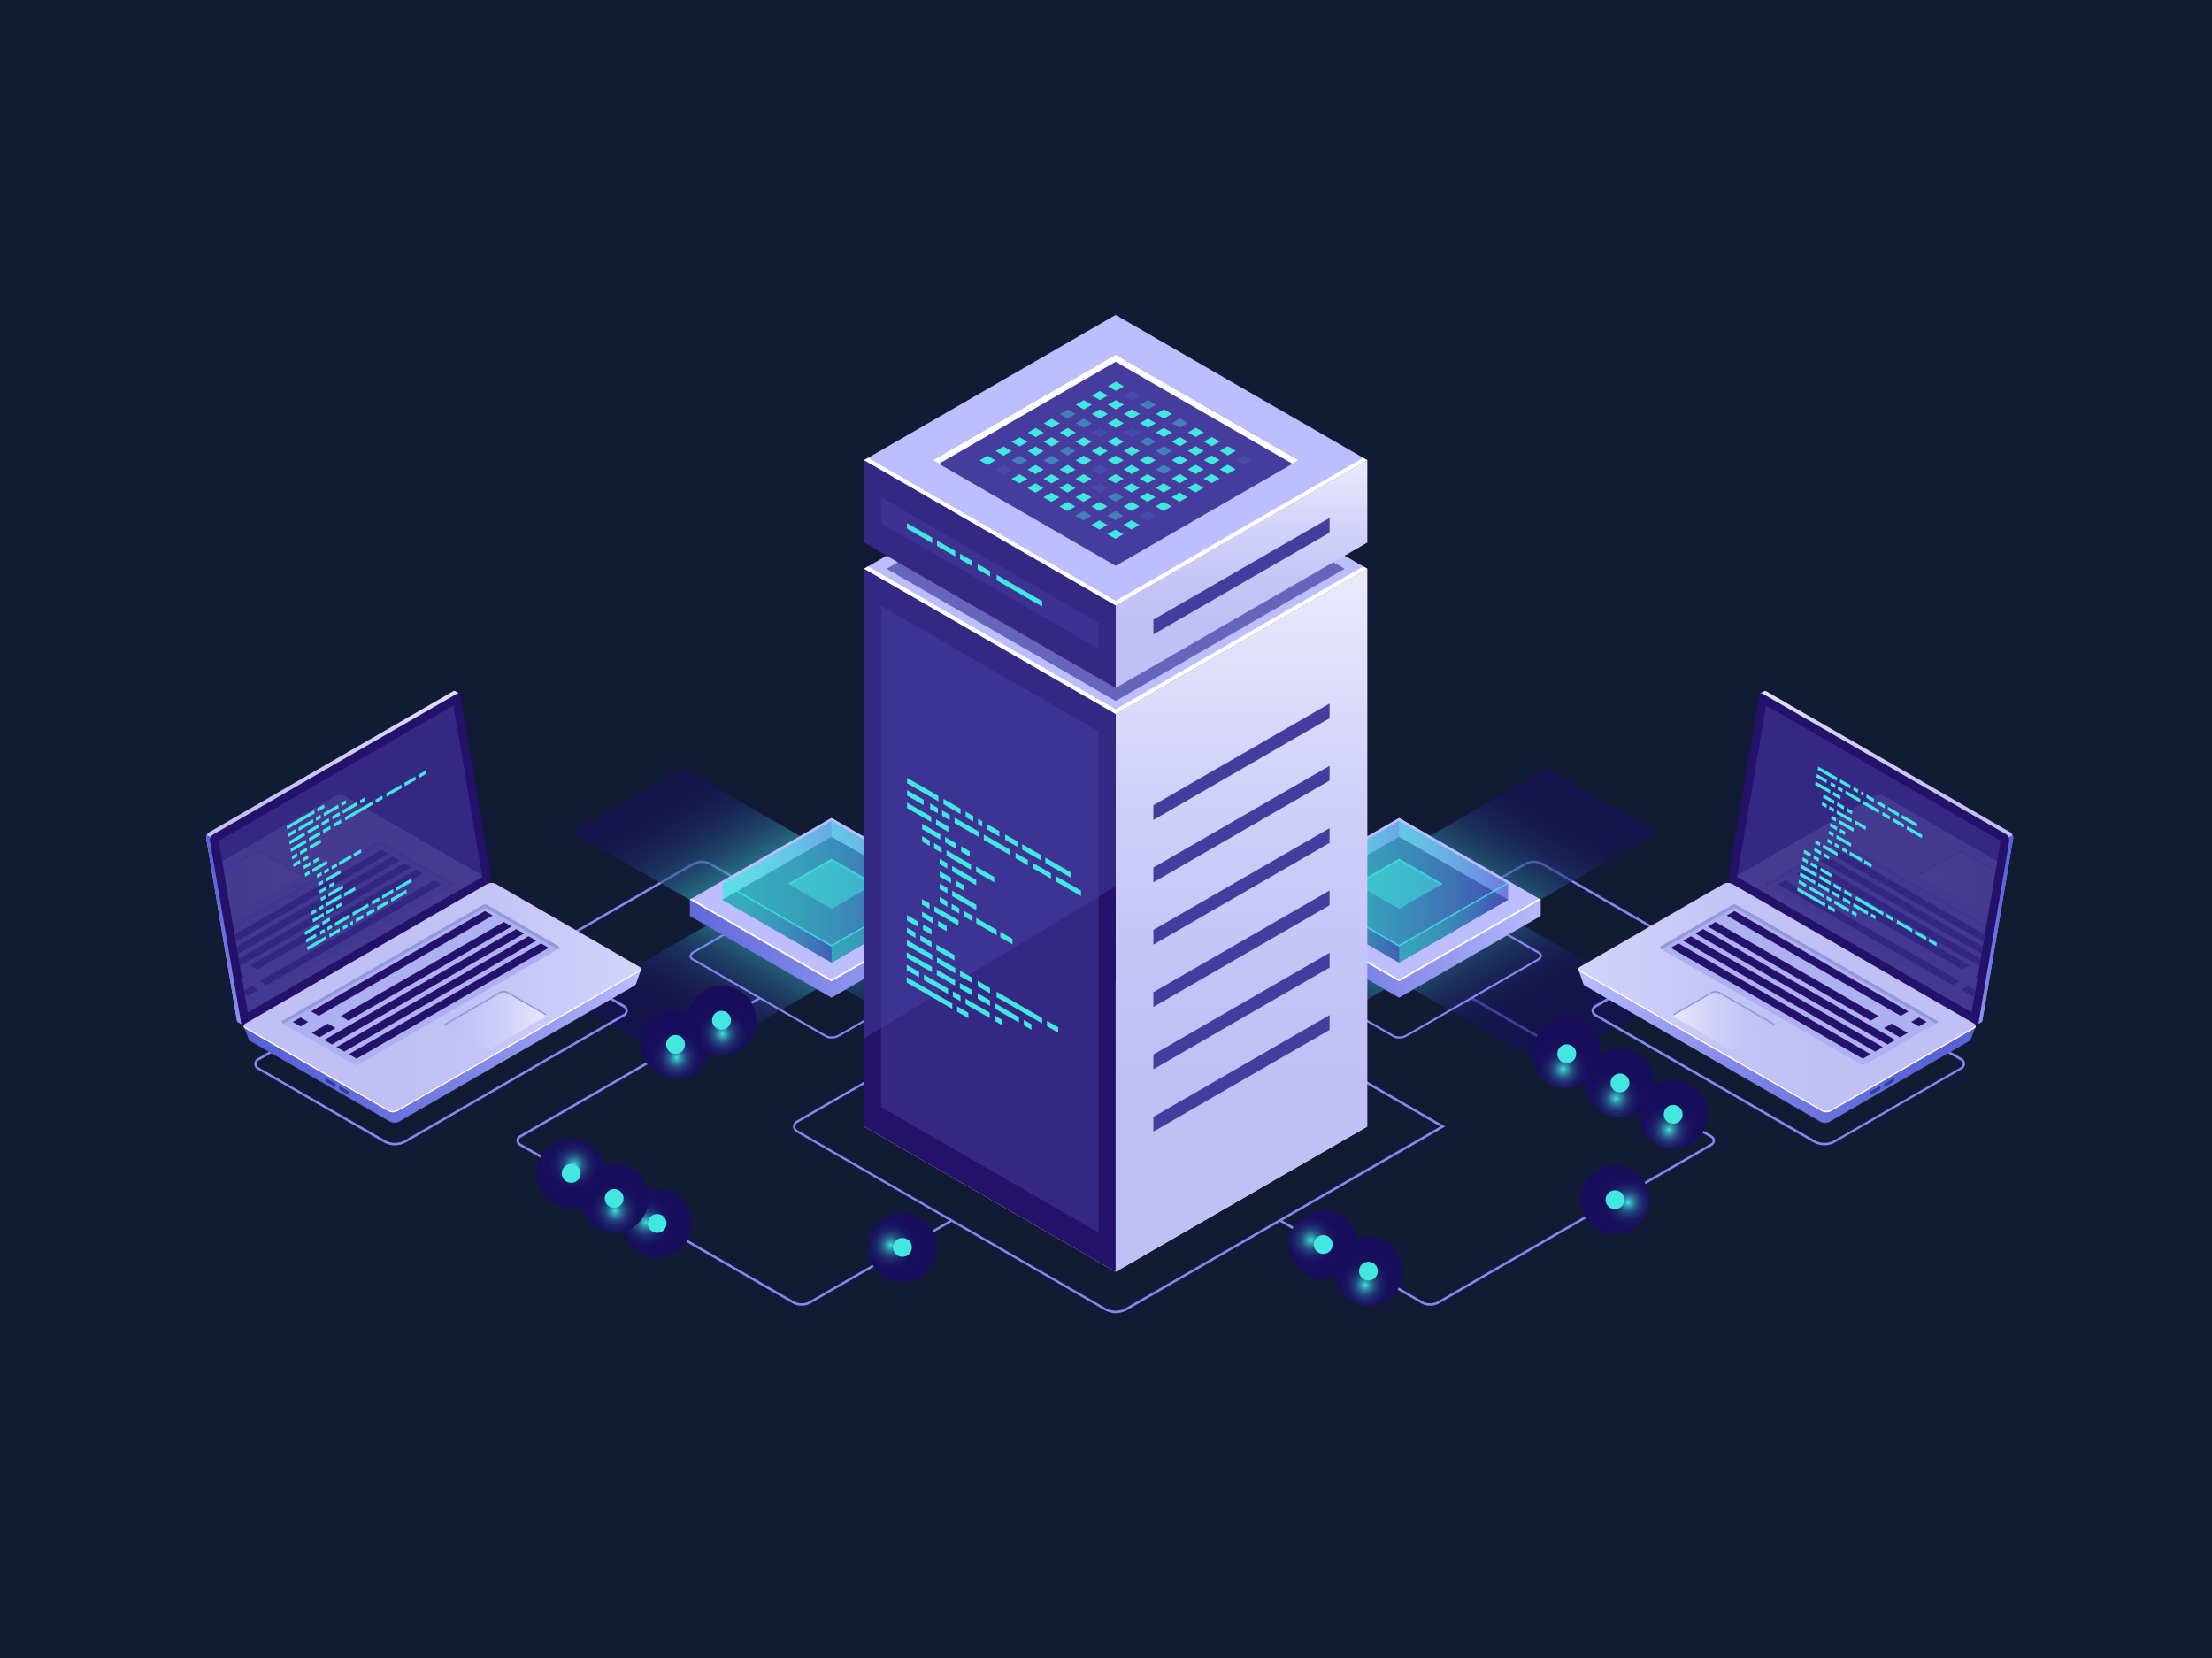 <svg xmlns="http://www.w3.org/2000/svg" xmlns:xlink="http://www.w3.org/1999/xlink" viewBox="0 0 600.28 450"><defs><style>.cls-1{fill:none;}.cls-2{isolation:isolate;}.cls-3{fill:#111b33;}.cls-13,.cls-4{fill:#8686f2;}.cls-10,.cls-11,.cls-12,.cls-5,.cls-6,.cls-7,.cls-8,.cls-9{opacity:0.6;}.cls-10,.cls-11,.cls-12,.cls-13,.cls-5,.cls-6,.cls-63,.cls-65,.cls-67,.cls-69,.cls-7,.cls-71,.cls-73,.cls-75,.cls-77,.cls-79,.cls-8,.cls-81,.cls-83,.cls-85,.cls-9{mix-blend-mode:lighten;}.cls-5{fill:url(#Áåçûìÿííûé_ãðàäèåíò_13);}.cls-6{fill:url(#Áåçûìÿííûé_ãðàäèåíò_13-2);}.cls-7{fill:url(#Áåçûìÿííûé_ãðàäèåíò_13-3);}.cls-8{fill:url(#Áåçûìÿííûé_ãðàäèåíò_13-4);}.cls-9{fill:url(#Áåçûìÿííûé_ãðàäèåíò_13-5);}.cls-10{fill:url(#Áåçûìÿííûé_ãðàäèåíò_13-6);}.cls-11{fill:url(#Áåçûìÿííûé_ãðàäèåíò_13-7);}.cls-12{fill:url(#Áåçûìÿííûé_ãðàäèåíò_13-8);}.cls-14{fill:url(#Áåçûìÿííûé_ãðàäèåíò_18);}.cls-15{fill:#bcbeff;}.cls-16{fill:#fff;}.cls-17{fill:#0f054c;}.cls-18,.cls-19,.cls-20,.cls-21,.cls-22,.cls-23,.cls-24,.cls-27,.cls-28,.cls-29,.cls-30,.cls-31,.cls-32{opacity:0.5;}.cls-18{fill:url(#Áåçûìÿííûé_ãðàäèåíò_254);}.cls-19{fill:url(#Áåçûìÿííûé_ãðàäèåíò_254-2);}.cls-20{fill:url(#Áåçûìÿííûé_ãðàäèåíò_254-3);}.cls-21{fill:url(#Áåçûìÿííûé_ãðàäèåíò_254-4);}.cls-22,.cls-25,.cls-38,.cls-41,.cls-42{fill:#42e8e0;}.cls-23{fill:url(#Áåçûìÿííûé_ãðàäèåíò_254-5);}.cls-24{fill:url(#Áåçûìÿííûé_ãðàäèåíò_254-6);}.cls-25{opacity:0.8;}.cls-26{fill:url(#Áåçûìÿííûé_ãðàäèåíò_18-2);}.cls-27{fill:url(#Áåçûìÿííûé_ãðàäèåíò_254-7);}.cls-28{fill:url(#Áåçûìÿííûé_ãðàäèåíò_254-8);}.cls-29{fill:url(#Áåçûìÿííûé_ãðàäèåíò_254-9);}.cls-30{fill:url(#Áåçûìÿííûé_ãðàäèåíò_254-10);}.cls-31{fill:url(#Áåçûìÿííûé_ãðàäèåíò_254-11);}.cls-32{fill:url(#Áåçûìÿííûé_ãðàäèåíò_254-12);}.cls-33,.cls-37,.cls-40{fill:#453c9e;}.cls-33{opacity:0.7;}.cls-34{fill:url(#Áåçûìÿííûé_ãðàäèåíò_3);}.cls-35{fill:#24126a;}.cls-36,.cls-40{opacity:0.51;}.cls-39{fill:url(#Áåçûìÿííûé_ãðàäèåíò_3-2);}.cls-41{opacity:0.1;}.cls-42{opacity:0.4;}.cls-43{fill:url(#Áåçûìÿííûé_ãðàäèåíò_3-3);}.cls-44{fill:url(#Áåçûìÿííûé_ãðàäèåíò_24);}.cls-45{fill:url(#Áåçûìÿííûé_ãðàäèåíò_24-2);}.cls-46{fill:url(#Áåçûìÿííûé_ãðàäèåíò_3-4);}.cls-47{fill:#2842a2;}.cls-48{fill:#adb1f2;}.cls-49{fill:#9198db;}.cls-50{fill:url(#Áåçûìÿííûé_ãðàäèåíò_3-5);}.cls-51{opacity:0.11;}.cls-52{clip-path:url(#clip-path);}.cls-53{fill:url(#Áåçûìÿííûé_ãðàäèåíò_3-6);}.cls-54{fill:url(#Áåçûìÿííûé_ãðàäèåíò_3-7);}.cls-55{fill:url(#Áåçûìÿííûé_ãðàäèåíò_3-8);}.cls-56{fill:url(#Áåçûìÿííûé_ãðàäèåíò_24-3);}.cls-57{fill:url(#Áåçûìÿííûé_ãðàäèåíò_24-4);}.cls-58{fill:url(#Áåçûìÿííûé_ãðàäèåíò_3-9);}.cls-59{fill:url(#Áåçûìÿííûé_ãðàäèåíò_3-10);}.cls-60{clip-path:url(#clip-path-2);}.cls-61{fill:url(#Áåçûìÿííûé_ãðàäèåíò_3-11);}.cls-62{fill:url(#Áåçûìÿííûé_ãðàäèåíò_3-12);}.cls-63{fill:url(#Áåçûìÿííûé_ãðàäèåíò_68);}.cls-64{fill:url(#Áåçûìÿííûé_ãðàäèåíò_43);}.cls-65{fill:url(#Áåçûìÿííûé_ãðàäèåíò_68-2);}.cls-66{fill:url(#Áåçûìÿííûé_ãðàäèåíò_43-2);}.cls-67{fill:url(#Áåçûìÿííûé_ãðàäèåíò_68-3);}.cls-68{fill:url(#Áåçûìÿííûé_ãðàäèåíò_43-3);}.cls-69{fill:url(#Áåçûìÿííûé_ãðàäèåíò_68-4);}.cls-70{fill:url(#Áåçûìÿííûé_ãðàäèåíò_43-4);}.cls-71{fill:url(#Áåçûìÿííûé_ãðàäèåíò_68-5);}.cls-72{fill:url(#Áåçûìÿííûé_ãðàäèåíò_43-5);}.cls-73{fill:url(#Áåçûìÿííûé_ãðàäèåíò_68-6);}.cls-74{fill:url(#Áåçûìÿííûé_ãðàäèåíò_43-6);}.cls-75{fill:url(#Áåçûìÿííûé_ãðàäèåíò_68-7);}.cls-76{fill:url(#Áåçûìÿííûé_ãðàäèåíò_43-7);}.cls-77{fill:url(#Áåçûìÿííûé_ãðàäèåíò_68-8);}.cls-78{fill:url(#Áåçûìÿííûé_ãðàäèåíò_43-8);}.cls-79{fill:url(#Áåçûìÿííûé_ãðàäèåíò_68-9);}.cls-80{fill:url(#Áåçûìÿííûé_ãðàäèåíò_43-9);}.cls-81{fill:url(#Áåçûìÿííûé_ãðàäèåíò_68-10);}.cls-82{fill:url(#Áåçûìÿííûé_ãðàäèåíò_43-10);}.cls-83{fill:url(#Áåçûìÿííûé_ãðàäèåíò_68-11);}.cls-84{fill:url(#Áåçûìÿííûé_ãðàäèåíò_43-11);}.cls-85{fill:url(#Áåçûìÿííûé_ãðàäèåíò_68-12);}.cls-86{fill:url(#Áåçûìÿííûé_ãðàäèåíò_43-12);}</style><linearGradient id="Áåçûìÿííûé_ãðàäèåíò_13" x1="-1823.97" y1="-750.21" x2="-1823.97" y2="-790.28" gradientTransform="matrix(0.87, 0.5, -1, 0.58, 1223.99, 1585.51)" gradientUnits="userSpaceOnUse"><stop offset="0" stop-color="#42e8e0"/><stop offset="0.02" stop-color="#40deda"/><stop offset="0.11" stop-color="#37adbc"/><stop offset="0.22" stop-color="#2e82a2"/><stop offset="0.32" stop-color="#285e8c"/><stop offset="0.43" stop-color="#22417a"/><stop offset="0.55" stop-color="#1e2a6c"/><stop offset="0.67" stop-color="#1a1a63"/><stop offset="0.81" stop-color="#19105d"/><stop offset="1" stop-color="#180d5b"/></linearGradient><linearGradient id="Áåçûìÿííûé_ãðàäèåíò_13-2" x1="1018.4" y1="-69.02" x2="1018.4" y2="-115.3" gradientTransform="matrix(1, -0.58, 0.87, 0.5, -593.91, 862.89)" xlink:href="#Áåçûìÿííûé_ãðàäèåíò_13"/><linearGradient id="Áåçûìÿííûé_ãðàäèåíò_13-3" x1="606.06" y1="2726.87" x2="606.06" y2="2686.8" gradientTransform="matrix(-0.87, -0.5, 1, -0.58, -1837.31, 2135.16)" xlink:href="#Áåçûìÿííûé_ãðàäèåíò_13"/><linearGradient id="Áåçûìÿííûé_ãðàäèåíò_13-4" x1="-2458.68" y1="2361" x2="-2458.68" y2="2314.73" gradientTransform="matrix(-1, 0.58, -0.87, -0.5, -19.41, 2857.78)" xlink:href="#Áåçûìÿííûé_ãðàäèåíò_13"/><linearGradient id="Áåçûìÿííûé_ãðàäèåíò_13-5" x1="-1913.02" y1="-673.09" x2="-1913.02" y2="-713.16" xlink:href="#Áåçûìÿííûé_ãðàäèåíò_13"/><linearGradient id="Áåçûìÿííûé_ãðàäèåíò_13-6" x1="941.28" y1="-158.08" x2="941.28" y2="-204.36" gradientTransform="matrix(1, -0.58, 0.87, 0.5, -593.91, 862.89)" xlink:href="#Áåçûìÿííûé_ãðàäèåíò_13"/><linearGradient id="Áåçûìÿííûé_ãðàäèåíò_13-7" x1="695.11" y1="2649.75" x2="695.11" y2="2609.68" gradientTransform="matrix(-0.87, -0.5, 1, -0.58, -1837.31, 2135.16)" xlink:href="#Áåçûìÿííûé_ãðàäèåíò_13"/><linearGradient id="Áåçûìÿííûé_ãðàäèåíò_13-8" x1="-2381.56" y1="2450.06" x2="-2381.56" y2="2403.78" gradientTransform="matrix(-1, 0.58, -0.87, -0.5, -19.41, 2857.78)" xlink:href="#Áåçûìÿííûé_ãðàäèåíò_13"/><linearGradient id="Áåçûìÿííûé_ãðàäèåíò_18" x1="168.22" y1="257.46" x2="266.71" y2="257.46" gradientUnits="userSpaceOnUse"><stop offset="0" stop-color="#5761d7"/><stop offset="0.16" stop-color="#5e67da"/><stop offset="0.41" stop-color="#727ae2"/><stop offset="0.69" stop-color="#9297ee"/><stop offset="1" stop-color="#bcbeff"/></linearGradient><linearGradient id="Áåçûìÿííûé_ãðàäèåíò_254" x1="196.09" y1="244.15" x2="255.21" y2="244.15" gradientUnits="userSpaceOnUse"><stop offset="0" stop-color="#42e8e0"/><stop offset="0.15" stop-color="#43e3e0"/><stop offset="0.33" stop-color="#45d5df"/><stop offset="0.52" stop-color="#49bddd"/><stop offset="0.72" stop-color="#4e9cdb"/><stop offset="0.93" stop-color="#5472d8"/><stop offset="1" stop-color="#5761d7"/></linearGradient><linearGradient id="Áåçûìÿííûé_ãðàäèåíò_254-2" x1="225.65" y1="233.47" x2="255.21" y2="233.47" xlink:href="#Áåçûìÿííûé_ãðàäèåíò_254"/><linearGradient id="Áåçûìÿííûé_ãðàäèåíò_254-3" x1="196.09" y1="233.47" x2="225.65" y2="233.47" xlink:href="#Áåçûìÿííûé_ãðàäèåíò_254"/><linearGradient id="Áåçûìÿííûé_ãðàäèåíò_254-4" x1="196.09" y1="239.85" x2="255.21" y2="239.85" xlink:href="#Áåçûìÿííûé_ãðàäèåíò_254"/><linearGradient id="Áåçûìÿííûé_ãðàäèåíò_254-5" x1="225.65" y1="250.53" x2="255.21" y2="250.53" xlink:href="#Áåçûìÿííûé_ãðàäèåíò_254"/><linearGradient id="Áåçûìÿííûé_ãðàäèåíò_254-6" x1="196.09" y1="250.53" x2="225.65" y2="250.53" xlink:href="#Áåçûìÿííûé_ãðàäèåíò_254"/><linearGradient id="Áåçûìÿííûé_ãðàäèåíò_18-2" x1="322.25" y1="257.46" x2="420.74" y2="257.46" xlink:href="#Áåçûìÿííûé_ãðàäèåíò_18"/><linearGradient id="Áåçûìÿííûé_ãðàäèåíò_254-7" x1="350.12" y1="244.15" x2="409.24" y2="244.15" xlink:href="#Áåçûìÿííûé_ãðàäèåíò_254"/><linearGradient id="Áåçûìÿííûé_ãðàäèåíò_254-8" x1="379.68" y1="233.47" x2="409.24" y2="233.47" xlink:href="#Áåçûìÿííûé_ãðàäèåíò_254"/><linearGradient id="Áåçûìÿííûé_ãðàäèåíò_254-9" x1="350.12" y1="233.47" x2="379.68" y2="233.47" xlink:href="#Áåçûìÿííûé_ãðàäèåíò_254"/><linearGradient id="Áåçûìÿííûé_ãðàäèåíò_254-10" x1="350.12" y1="239.85" x2="409.24" y2="239.85" xlink:href="#Áåçûìÿííûé_ãðàäèåíò_254"/><linearGradient id="Áåçûìÿííûé_ãðàäèåíò_254-11" x1="379.68" y1="250.53" x2="409.24" y2="250.53" xlink:href="#Áåçûìÿííûé_ãðàäèåíò_254"/><linearGradient id="Áåçûìÿííûé_ãðàäèåíò_254-12" x1="350.12" y1="250.53" x2="379.68" y2="250.53" xlink:href="#Áåçûìÿííûé_ãðàäèåíò_254"/><linearGradient id="Áåçûìÿííûé_ãðàäèåíò_3" x1="336.91" y1="302.53" x2="336.91" y2="158.41" gradientUnits="userSpaceOnUse"><stop offset="0" stop-color="#c0bff6"/><stop offset="0.29" stop-color="#c5c4f7"/><stop offset="0.64" stop-color="#d3d2f9"/><stop offset="1" stop-color="#e9e9fd"/></linearGradient><linearGradient id="Áåçûìÿííûé_ãðàäèåíò_3-2" x1="336.91" y1="172.88" x2="336.91" y2="126.21" xlink:href="#Áåçûìÿííûé_ãðàäèåíò_3"/><linearGradient id="Áåçûìÿííûé_ãðàäèåíò_3-3" x1="2309.68" y1="147.3" x2="2385.99" y2="147.3" gradientTransform="translate(-2278.69)" xlink:href="#Áåçûìÿííûé_ãðàäèåíò_3"/><linearGradient id="Áåçûìÿííûé_ãðàäèåíò_24" x1="2309.69" y1="166.87" x2="2322.79" y2="166.87" gradientTransform="translate(-2278.69)" gradientUnits="userSpaceOnUse"><stop offset="0" stop-color="#5761d7"/><stop offset="0.18" stop-color="#5c66d9"/><stop offset="0.39" stop-color="#6a73df"/><stop offset="0.61" stop-color="#8289e8"/><stop offset="0.85" stop-color="#a3a7f5"/><stop offset="1" stop-color="#bcbeff"/></linearGradient><linearGradient id="Áåçûìÿííûé_ãðàäèåíò_24-2" x1="2319.91" y1="188.86" x2="2427.67" y2="188.86" xlink:href="#Áåçûìÿííûé_ãðàäèåíò_24"/><linearGradient id="Áåçûìÿííûé_ãðàäèåíò_3-4" x1="2356.12" y1="185.27" x2="2463.94" y2="185.27" gradientTransform="translate(-2278.69)" xlink:href="#Áåçûìÿííûé_ãðàäèåíò_3"/><linearGradient id="Áåçûìÿííûé_ãðàäèåíò_3-5" x1="2374.38" y1="191.39" x2="2401.98" y2="191.39" gradientTransform="translate(-2278.69)" xlink:href="#Áåçûìÿííûé_ãðàäèåíò_3"/><clipPath id="clip-path" transform="translate(24.95 85.47)"><polygon id="SVGID" class="cls-1" points="98.09 105.97 34.42 142.73 42.32 189.27 105.94 152.54 98.09 105.97"/></clipPath><linearGradient id="Áåçûìÿííûé_ãðàäèåíò_3-6" x1="2314.92" y1="161.37" x2="2422.74" y2="161.37" gradientTransform="translate(-2278.69)" xlink:href="#Áåçûìÿííûé_ãðàäèåíò_3"/><linearGradient id="Áåçûìÿííûé_ãðàäèåíò_3-7" x1="2307.83" y1="153.46" x2="2335.43" y2="153.46" gradientTransform="translate(-2278.69)" xlink:href="#Áåçûìÿííûé_ãðàäèåíò_3"/><linearGradient id="Áåçûìÿííûé_ãðàäèåíò_3-8" x1="63.24" y1="147.3" x2="139.55" y2="147.3" gradientTransform="matrix(-1, 0, 0, 1, 584.65, 0)" xlink:href="#Áåçûìÿííûé_ãðàäèåíò_3"/><linearGradient id="Áåçûìÿííûé_ãðàäèåíò_24-3" x1="63.24" y1="166.87" x2="76.35" y2="166.87" gradientTransform="matrix(-1, 0, 0, 1, 584.65, 0)" xlink:href="#Áåçûìÿííûé_ãðàäèåíò_24"/><linearGradient id="Áåçûìÿííûé_ãðàäèåíò_24-4" x1="73.47" y1="188.86" x2="181.23" y2="188.86" gradientTransform="matrix(-1, 0, 0, 1, 584.65, 0)" xlink:href="#Áåçûìÿííûé_ãðàäèåíò_24"/><linearGradient id="Áåçûìÿííûé_ãðàäèåíò_3-9" x1="109.68" y1="185.27" x2="217.5" y2="185.27" gradientTransform="matrix(-1, 0, 0, 1, 584.65, 0)" xlink:href="#Áåçûìÿííûé_ãðàäèåíò_3"/><linearGradient id="Áåçûìÿííûé_ãðàäèåíò_3-10" x1="127.94" y1="191.39" x2="155.54" y2="191.39" gradientTransform="matrix(-1, 0, 0, 1, 584.65, 0)" xlink:href="#Áåçûìÿííûé_ãðàäèåíò_3"/><clipPath id="clip-path-2" transform="translate(24.95 85.47)"><polygon id="SVGID-2" data-name="SVGID" class="cls-1" points="454.31 105.97 517.97 142.73 510.08 189.27 446.45 152.54 454.31 105.97"/></clipPath><linearGradient id="Áåçûìÿííûé_ãðàäèåíò_3-11" x1="68.48" y1="161.37" x2="176.3" y2="161.37" gradientTransform="matrix(-1, 0, 0, 1, 584.65, 0)" xlink:href="#Áåçûìÿííûé_ãðàäèåíò_3"/><linearGradient id="Áåçûìÿííûé_ãðàäèåíò_3-12" x1="61.39" y1="153.46" x2="88.98" y2="153.46" gradientTransform="matrix(-1, 0, 0, 1, 584.65, 0)" xlink:href="#Áåçûìÿííûé_ãðàäèåíò_3"/><radialGradient id="Áåçûìÿííûé_ãðàäèåíò_68" cx="457.68" cy="365.54" r="9.38" gradientTransform="matrix(0.99, -0.13, -0.13, -0.99, -254.99, 666.47)" gradientUnits="userSpaceOnUse"><stop offset="0" stop-color="#42e8e0"/><stop offset="0" stop-color="#41e5de"/><stop offset="0.06" stop-color="#39b8c3"/><stop offset="0.13" stop-color="#3190aa"/><stop offset="0.2" stop-color="#2a6c95"/><stop offset="0.27" stop-color="#254e83"/><stop offset="0.36" stop-color="#203674"/><stop offset="0.45" stop-color="#1c2469"/><stop offset="0.56" stop-color="#1a1761"/><stop offset="0.7" stop-color="#180f5c"/><stop offset="1" stop-color="#180d5b"/></radialGradient><radialGradient id="Áåçûìÿííûé_ãðàäèåíò_43" cx="457.68" cy="365.54" r="2.55" gradientTransform="matrix(0.86, -0.5, -0.5, -0.86, -57.25, 793.13)" gradientUnits="userSpaceOnUse"><stop offset="0" stop-color="#42e8e0"/><stop offset="1" stop-color="#42e8e0"/></radialGradient><radialGradient id="Áåçûìÿííûé_ãðàäèåíò_68-2" cx="511.87" cy="326.33" r="9.38" gradientTransform="matrix(0.99, -0.13, -0.13, -0.99, -247.09, 640.85)" xlink:href="#Áåçûìÿííûé_ãðàäèåíò_68"/><radialGradient id="Áåçûìÿííûé_ãðàäèåíò_43-2" cx="511.87" cy="326.33" r="2.55" xlink:href="#Áåçûìÿííûé_ãðàäèåíò_43"/><radialGradient id="Áåçûìÿííûé_ãðàäèåíò_68-3" cx="610.82" cy="269.35" r="9.38" gradientTransform="matrix(0.99, -0.13, -0.13, -0.99, -238.21, 595.94)" xlink:href="#Áåçûìÿííûé_ãðàäèåíò_68"/><radialGradient id="Áåçûìÿííûé_ãðàäèåíò_43-3" cx="610.82" cy="269.35" r="2.55" xlink:href="#Áåçûìÿííûé_ãðàäèåíò_43"/><radialGradient id="Áåçûìÿííûé_ãðàäèåíò_68-4" cx="617.79" cy="256.95" r="9.38" gradientTransform="matrix(0.86, -0.5, -0.5, -0.86, -57.25, 793.13)" xlink:href="#Áåçûìÿííûé_ãðàäèåíò_68"/><radialGradient id="Áåçûìÿííûé_ãðàäèåíò_43-4" cx="617.79" cy="256.95" r="2.55" gradientTransform="matrix(0.86, -0.5, -0.5, -0.86, -32.3, 878.6)" xlink:href="#Áåçûìÿííûé_ãðàäèåíò_43"/><radialGradient id="Áåçûìÿííûé_ãðàäèåíò_68-5" cx="685.34" cy="239.91" r="9.38" gradientTransform="matrix(1, -0.07, -0.07, -1, -252.31, 530.26)" xlink:href="#Áåçûìÿííûé_ãðàäèåíò_68"/><radialGradient id="Áåçûìÿííûé_ãðàäèåíò_43-5" cx="685.34" cy="239.91" r="2.55" xlink:href="#Áåçûìÿííûé_ãðàäèåíò_43"/><radialGradient id="Áåçûìÿííûé_ãðàäèåíò_68-6" cx="710.66" cy="251.94" r="9.38" gradientTransform="matrix(0.86, -0.5, -0.5, -0.86, -57.25, 793.13)" xlink:href="#Áåçûìÿííûé_ãðàäèåíò_68"/><radialGradient id="Áåçûìÿííûé_ãðàäèåíò_43-6" cx="710.66" cy="251.94" r="2.55" xlink:href="#Áåçûìÿííûé_ãðàäèåíò_43"/><radialGradient id="Áåçûìÿííûé_ãðàäèåíò_68-7" cx="702.49" cy="266.58" r="9.38" gradientTransform="matrix(0.86, -0.5, -0.5, -0.86, -57.25, 793.13)" xlink:href="#Áåçûìÿííûé_ãðàäèåíò_68"/><radialGradient id="Áåçûìÿííûé_ãðàäèåíò_43-7" cx="702.49" cy="266.58" r="2.55" xlink:href="#Áåçûìÿííûé_ãðàäèåíò_43"/><radialGradient id="Áåçûìÿííûé_ãðàäèåíò_68-8" cx="694.03" cy="280.71" r="9.38" gradientTransform="matrix(0.86, -0.5, -0.5, -0.86, -57.25, 793.13)" xlink:href="#Áåçûìÿííûé_ãðàäèåíò_68"/><radialGradient id="Áåçûìÿííûé_ãðàäèåíò_43-8" cx="694.03" cy="280.71" r="2.55" xlink:href="#Áåçûìÿííûé_ãðàäèåíò_43"/><radialGradient id="Áåçûìÿííûé_ãðàäèåíò_68-9" cx="451.04" cy="377.29" r="9.38" gradientTransform="matrix(0.86, -0.5, -0.5, -0.86, -57.25, 793.13)" xlink:href="#Áåçûìÿííûé_ãðàäèåíò_68"/><radialGradient id="Áåçûìÿííûé_ãðàäèåíò_43-9" cx="451.04" cy="377.29" r="2.55" gradientTransform="matrix(0.86, -0.5, -0.5, -0.86, -32.3, 878.6)" xlink:href="#Áåçûìÿííûé_ãðàäèåíò_43"/><radialGradient id="Áåçûìÿííûé_ãðàäèåíò_68-10" cx="444.4" cy="389.04" r="9.38" gradientTransform="matrix(0.71, 0.71, 0.71, -0.71, -459.28, 193.86)" xlink:href="#Áåçûìÿííûé_ãðàäèåíò_68"/><radialGradient id="Áåçûìÿííûé_ãðàäèåíò_43-10" cx="444.4" cy="389.04" r="2.55" xlink:href="#Áåçûìÿííûé_ãðàäèåíò_43"/><radialGradient id="Áåçûìÿííûé_ãðàäèåíò_68-11" cx="486.53" cy="404.95" r="9.38" gradientTransform="matrix(0.86, -0.5, -0.5, -0.86, -57.25, 793.13)" xlink:href="#Áåçûìÿííûé_ãðàäèåíò_68"/><radialGradient id="Áåçûìÿííûé_ãðàäèåíò_43-11" cx="486.53" cy="404.95" r="2.55" xlink:href="#Áåçûìÿííûé_ãðàäèåíò_43"/><radialGradient id="Áåçûìÿííûé_ãðàäèåíò_68-12" cx="500.59" cy="404.32" r="9.38" gradientTransform="matrix(0.86, -0.5, -0.5, -0.86, -57.25, 793.13)" xlink:href="#Áåçûìÿííûé_ãðàäèåíò_68"/><radialGradient id="Áåçûìÿííûé_ãðàäèåíò_43-12" cx="500.59" cy="404.32" r="2.55" xlink:href="#Áåçûìÿííûé_ãðàäèåíò_43"/></defs><title>7</title><g class="cls-2"><g id="Ñëîé_1" data-name="Ñëîé 1"><rect class="cls-3" width="600.28" height="450"/><path class="cls-4" d="M363.17,268.89a5,5,0,0,1-2.5-.67l-38.39-22.17.33-.57L361,267.65a4.32,4.32,0,0,0,4.34,0l11.21-6.52,62.78-36.24a.93.93,0,0,0,0-1.61l-65.11-37.59.33-.57,65.11,37.59a1.58,1.58,0,0,1,.79,1.37,1.56,1.56,0,0,1-.79,1.37l-62.78,36.25-11.21,6.52A5.08,5.08,0,0,1,363.17,268.89Z" transform="translate(24.95 85.47)"/><path class="cls-4" d="M117.75,175.61l-.33-.57,45.48-26.26a5.21,5.21,0,0,1,5.18,0l21.26,12.28-.32.57-21.26-12.28a4.58,4.58,0,0,0-4.53,0Z" transform="translate(24.95 85.47)"/><path class="cls-4" d="M439,175.61l-45.48-26.26a4.56,4.56,0,0,0-4.52,0l-21.26,12.28-.33-.57,21.26-12.28a5.21,5.21,0,0,1,5.18,0L439.34,175Z" transform="translate(24.95 85.47)"/><polygon class="cls-5" points="449.68 225.86 419.75 208.58 379.68 231.72 409.61 249 449.68 225.86"/><polygon class="cls-6" points="339.61 208.58 309.68 225.86 349.75 249 379.68 231.72 339.61 208.58"/><polygon class="cls-7" points="309.68 272.13 339.61 289.41 379.68 266.28 349.75 249 309.68 272.13"/><polygon class="cls-8" points="419.75 289.41 449.68 272.13 409.61 249 379.68 266.28 419.75 289.41"/><polygon class="cls-9" points="295.44 225.86 265.51 208.58 225.44 231.72 255.37 249 295.44 225.86"/><polygon class="cls-10" points="185.37 208.58 155.44 225.86 195.51 249 225.44 231.72 185.37 208.58"/><polygon class="cls-11" points="155.44 272.13 185.37 289.41 225.44 266.28 195.51 249 155.44 272.13"/><polygon class="cls-12" points="265.51 289.41 295.44 272.13 255.37 249 225.44 266.28 265.51 289.41"/><path class="cls-13" d="M200.7,196.38a3.2,3.2,0,0,1-1.61-.38l-36.18-20.89a1.27,1.27,0,0,1-.73-1.09,1.64,1.64,0,0,1,1-1.34l35.7-20.61a4,4,0,0,1,3.65-.14l36.19,20.89a1.29,1.29,0,0,1,.72,1.09,1.65,1.65,0,0,1-1,1.34l-35.7,20.61A4.14,4.14,0,0,1,200.7,196.38Zm-1.33-.86a3.51,3.51,0,0,0,3.1-.14l35.7-20.61a1.17,1.17,0,0,0,.68-.86.74.74,0,0,0-.44-.6l-36.19-20.9a3.52,3.52,0,0,0-3.09.14l-35.7,20.62c-.43.24-.69.56-.69.85a.76.76,0,0,0,.45.61Z" transform="translate(24.95 85.47)"/><polygon class="cls-14" points="264.08 244.15 264.08 248.59 225.65 270.77 187.22 248.59 187.22 244.15 264.08 244.15"/><polygon class="cls-15" points="225.65 266.33 187.22 244.15 225.65 221.96 264.08 244.15 225.65 266.33"/><polygon class="cls-16" points="225.65 265.82 187.67 243.89 187.22 244.15 225.65 266.33 264.08 244.15 263.63 243.89 225.65 265.82"/><polygon class="cls-17" points="225.65 261.22 196.09 244.15 225.65 227.09 255.21 244.15 225.65 261.22"/><polygon class="cls-18" points="225.65 261.22 196.09 244.15 225.65 227.09 255.21 244.15 225.65 261.22"/><polygon class="cls-19" points="225.65 222.79 255.21 239.85 255.21 244.15 225.65 227.09 225.65 222.79"/><polygon class="cls-20" points="225.65 227.09 196.09 244.15 196.09 239.85 225.65 222.79 225.65 227.09"/><polygon class="cls-21" points="225.65 256.92 196.09 239.85 225.65 222.79 255.21 239.85 225.65 256.92"/><polygon class="cls-22" points="225.65 246.67 213.84 239.85 225.65 233.03 237.46 239.85 225.65 246.67"/><polygon class="cls-22" points="225.65 233.66 236.92 240.16 237.46 239.85 225.65 233.03 213.84 239.85 214.38 240.16 225.65 233.66"/><polygon class="cls-23" points="225.65 256.92 225.65 261.22 255.21 244.15 255.21 239.85 225.65 256.92"/><polygon class="cls-24" points="196.09 239.85 196.09 244.15 225.65 261.22 225.65 256.92 196.09 239.85"/><polygon class="cls-25" points="225.65 256.44 196.5 239.62 196.09 239.85 225.65 256.92 255.21 239.85 254.8 239.62 225.65 256.44"/><path class="cls-13" d="M354.73,196.38a3.2,3.2,0,0,1-1.61-.38l-36.18-20.89a1.27,1.27,0,0,1-.73-1.09,1.66,1.66,0,0,1,1-1.34l35.7-20.61a4,4,0,0,1,3.65-.14l36.19,20.89a1.27,1.27,0,0,1,.72,1.09,1.65,1.65,0,0,1-1,1.34l-35.7,20.61A4.14,4.14,0,0,1,354.73,196.38Zm-1.33-.86a3.51,3.51,0,0,0,3.1-.14l35.7-20.61a1.15,1.15,0,0,0,.68-.86.74.74,0,0,0-.44-.6l-36.19-20.9a3.52,3.52,0,0,0-3.09.14l-35.7,20.62c-.43.24-.69.56-.69.85a.78.78,0,0,0,.45.61Z" transform="translate(24.95 85.47)"/><polygon class="cls-26" points="418.11 244.15 418.11 248.59 379.68 270.77 341.25 248.59 341.25 244.15 418.11 244.15"/><polygon class="cls-15" points="379.68 266.33 341.25 244.15 379.68 221.96 418.11 244.15 379.68 266.33"/><polygon class="cls-16" points="379.68 265.82 341.7 243.89 341.25 244.15 379.68 266.33 418.11 244.15 417.66 243.89 379.68 265.82"/><polygon class="cls-17" points="379.68 261.22 350.13 244.15 379.68 227.09 409.24 244.15 379.68 261.22"/><polygon class="cls-27" points="379.68 261.22 350.13 244.15 379.68 227.09 409.24 244.15 379.68 261.22"/><polygon class="cls-28" points="379.68 222.79 409.24 239.85 409.24 244.15 379.68 227.09 379.68 222.79"/><polygon class="cls-29" points="379.68 227.09 350.13 244.15 350.13 239.85 379.68 222.79 379.68 227.09"/><polygon class="cls-30" points="379.68 256.92 350.13 239.85 379.68 222.79 409.24 239.85 379.68 256.92"/><polygon class="cls-22" points="379.68 246.67 367.87 239.85 379.68 233.03 391.49 239.85 379.68 246.67"/><polygon class="cls-22" points="379.68 233.66 390.95 240.16 391.49 239.85 379.68 233.03 367.87 239.85 368.42 240.16 379.68 233.66"/><polygon class="cls-31" points="379.68 256.92 379.68 261.22 409.24 244.15 409.24 239.85 379.68 256.92"/><polygon class="cls-32" points="350.13 239.85 350.13 244.15 379.68 261.22 379.68 256.92 350.13 239.85"/><polygon class="cls-25" points="379.68 256.44 350.53 239.62 350.13 239.85 379.68 256.92 409.24 239.85 408.83 239.62 379.68 256.44"/><polygon class="cls-15" points="302.76 193.79 234.46 154.36 302.76 114.93 371.06 154.36 302.76 193.79"/><polygon class="cls-33" points="302.76 190.24 240.62 154.36 302.76 118.48 364.9 154.36 302.76 190.24"/><path class="cls-4" d="M277.81,270.91a6.1,6.1,0,0,1-3-.81l-83.65-48.3a1.79,1.79,0,0,1,0-3.11l86.69-50.05,89.39,51.61L280.86,270.1A6.11,6.11,0,0,1,277.81,270.91Zm-2.71-1.38a5.48,5.48,0,0,0,5.43,0l85.36-49.28-88.08-50.86-86.37,49.87a1.13,1.13,0,0,0-.57,1,1.14,1.14,0,0,0,.57,1Z" transform="translate(24.95 85.47)"/><polygon class="cls-16" points="302.76 345.15 234.46 305.71 302.76 266.29 371.06 305.72 302.76 345.15"/><polygon class="cls-34" points="371.06 154.36 371.06 305.72 302.76 345.15 302.76 193.79 371.06 154.36"/><polygon class="cls-35" points="234.46 154.36 234.46 305.71 302.76 345.15 302.76 193.79 234.46 154.36"/><g class="cls-36"><polygon class="cls-37" points="239.09 164.4 239.09 300.44 298.13 334.53 298.13 198.49 239.09 164.4"/></g><polygon class="cls-37" points="360.81 190.93 360.81 194.93 313 222.53 313 218.53 360.81 190.93"/><polygon class="cls-37" points="360.81 207.84 360.81 211.84 313 239.45 313 235.44 360.81 207.84"/><polygon class="cls-37" points="360.81 224.76 360.81 228.76 313 256.36 313 252.36 360.81 224.76"/><polygon class="cls-37" points="360.81 241.68 360.81 245.68 313 273.28 313 269.27 360.81 241.68"/><polygon class="cls-37" points="360.81 258.59 360.81 262.59 313 290.19 313 286.19 360.81 258.59"/><polygon class="cls-37" points="360.81 275.5 360.81 279.51 313 307.11 313 303.11 360.81 275.5"/><polygon class="cls-16" points="302.76 192.51 235.57 153.72 234.46 154.36 302.76 193.79 371.06 154.36 369.94 153.72 302.76 192.51"/><g class="cls-36"><polygon class="cls-37" points="234.46 281.8 302.76 240.56 302.76 193.79 234.46 154.36 234.46 281.8"/></g><polygon class="cls-38" points="246.16 212.58 254.66 217.49 254.66 216.01 246.16 211.11 246.16 212.58"/><polygon class="cls-38" points="256.03 218.27 260.66 220.95 260.66 219.47 256.03 216.8 256.03 218.27"/><polygon class="cls-38" points="267.86 225.1 271.21 227.04 271.21 225.56 267.86 223.63 267.86 225.1"/><polygon class="cls-38" points="265.42 223.69 266.56 224.35 266.56 222.88 265.42 222.22 265.42 223.69"/><polygon class="cls-38" points="262.04 221.74 264.12 222.94 264.12 221.47 262.04 220.26 262.04 221.74"/><polygon class="cls-38" points="254.02 223.86 257.37 225.79 257.37 224.32 254.02 222.38 254.02 223.86"/><polygon class="cls-38" points="246.15 219.32 252.72 223.11 252.72 221.64 246.16 217.84 246.15 219.32"/><polygon class="cls-38" points="258.39 243.22 264.96 247.01 264.96 245.54 258.39 241.75 258.39 243.22"/><polygon class="cls-38" points="255.02 241.27 257.1 242.47 257.1 241 255.02 239.79 255.02 241.27"/><polygon class="cls-38" points="258.36 236.47 264.93 240.26 264.93 238.79 258.36 235 258.36 236.47"/><polygon class="cls-38" points="254.98 234.52 257.06 235.72 257.06 234.25 254.98 233.05 254.98 234.52"/><polygon class="cls-38" points="258.43 272.34 246.07 265.2 246.06 266.67 258.43 273.81 258.43 272.34"/><polygon class="cls-38" points="262.79 274.86 259.73 273.09 259.73 274.56 262.79 276.33 262.79 274.86"/><polygon class="cls-38" points="282.82 276.29 270.46 269.14 270.45 270.62 282.82 277.76 282.82 276.29"/><polygon class="cls-38" points="287.18 278.8 284.12 277.04 284.12 278.51 287.18 280.28 287.18 278.8"/><polygon class="cls-38" points="249.42 263.76 246.07 261.83 246.07 263.3 249.42 265.24 249.42 263.76"/><polygon class="cls-38" points="268.67 268.13 265.32 266.19 265.32 267.67 268.67 269.61 268.67 268.13"/><polygon class="cls-38" points="257.28 268.3 250.72 264.51 250.72 265.99 257.28 269.78 257.28 268.3"/><polygon class="cls-38" points="260.66 270.25 258.58 269.05 258.58 270.53 260.66 271.73 260.66 270.25"/><polygon class="cls-38" points="268.58 274.82 262.02 271.03 262.02 272.51 268.58 276.3 268.58 274.82"/><polygon class="cls-38" points="271.96 276.77 269.88 275.57 269.88 277.05 271.96 278.25 271.96 276.77"/><polygon class="cls-38" points="268.67 271.5 265.32 269.57 265.32 271.04 268.67 272.98 268.67 271.5"/><polygon class="cls-38" points="276.53 276.04 269.97 272.25 269.97 273.73 276.53 277.52 276.53 276.04"/><polygon class="cls-38" points="279.91 277.99 277.83 276.79 277.83 278.27 279.91 279.47 279.91 277.99"/><polygon class="cls-38" points="252.93 262.42 246.07 258.46 246.07 259.94 252.93 263.89 252.93 262.42"/><polygon class="cls-38" points="259.19 266.03 254.23 263.17 254.23 264.64 259.18 267.51 259.19 266.03"/><polygon class="cls-38" points="263.83 268.72 260.48 266.78 260.48 268.26 263.83 270.19 263.83 268.72"/><polygon class="cls-38" points="286.5 239.22 293.36 243.18 293.36 241.71 286.5 237.75 286.5 239.22"/><polygon class="cls-38" points="280.25 235.61 285.2 238.47 285.2 237 280.25 234.14 280.25 235.61"/><polygon class="cls-38" points="275.6 232.93 278.95 234.86 278.95 233.39 275.6 231.45 275.6 232.93"/><polygon class="cls-38" points="283.66 234.2 290.51 238.16 290.51 236.68 283.66 232.72 283.66 234.2"/><polygon class="cls-38" points="277.4 230.59 282.36 233.45 282.36 231.97 277.4 229.11 277.4 230.59"/><polygon class="cls-38" points="272.75 227.9 276.1 229.84 276.11 228.36 272.75 226.43 272.75 227.9"/><polygon class="cls-38" points="259.38 240.44 261.69 241.77 261.69 240.3 259.38 238.96 259.38 240.44"/><polygon class="cls-38" points="255.02 237.92 258.08 239.69 258.08 238.21 255.02 236.44 255.02 237.92"/><polygon class="cls-38" points="252.97 259.07 246.12 255.11 246.12 256.58 252.97 260.54 252.97 259.07"/><polygon class="cls-38" points="259.23 262.68 254.27 259.82 254.27 261.29 259.23 264.16 259.23 262.68"/><polygon class="cls-38" points="263.88 265.37 260.53 263.43 260.53 264.91 263.88 266.84 263.88 265.37"/><polygon class="cls-38" points="248.44 253.08 246.12 251.74 246.12 253.22 248.44 254.55 248.44 253.08"/><polygon class="cls-38" points="252.8 255.6 249.74 253.83 249.74 255.3 252.8 257.07 252.8 255.6"/><polygon class="cls-38" points="259.03 259.19 254.1 256.35 254.09 257.82 259.02 260.67 259.03 259.19"/><polygon class="cls-38" points="260.83 231.15 263.14 232.48 263.14 231.01 260.83 229.67 260.83 231.15"/><polygon class="cls-38" points="256.47 228.63 259.53 230.4 259.53 228.92 256.47 227.15 256.47 228.63"/><polygon class="cls-38" points="250.24 225.03 255.17 227.88 255.17 226.4 250.24 223.56 250.24 225.03"/><polygon class="cls-38" points="264.88 236.61 269.81 239.46 269.81 237.99 264.88 235.14 264.88 236.61"/><polygon class="cls-38" points="256.86 232.22 263.5 236.06 263.5 234.58 256.86 230.75 256.86 232.22"/><polygon class="cls-38" points="253.48 230.27 255.56 231.47 255.56 230 253.48 228.8 253.48 230.27"/><polygon class="cls-38" points="250.24 228.4 252.32 229.6 252.32 228.13 250.24 226.93 250.24 228.4"/><polygon class="cls-38" points="253.56 247.44 260.12 251.23 260.12 249.75 253.56 245.96 253.56 247.44"/><polygon class="cls-38" points="250.18 245.49 252.26 246.69 252.26 245.21 250.18 244.01 250.18 245.49"/><polygon class="cls-38" points="254.57 251.4 256.89 252.74 256.89 251.26 254.58 249.92 254.57 251.4"/><polygon class="cls-38" points="261.61 248.7 263.93 250.03 263.93 248.56 261.62 247.22 261.61 248.7"/><polygon class="cls-38" points="264.92 250.6 270.47 253.81 270.47 252.33 264.92 249.13 264.92 250.6"/><polygon class="cls-38" points="271.46 254.37 274.76 256.28 274.76 254.81 271.46 252.9 271.46 254.37"/><polygon class="cls-38" points="250.22 248.88 253.28 250.65 253.28 249.17 250.22 247.41 250.22 248.88"/><polygon class="cls-38" points="250.48 252.34 252.8 253.68 252.8 252.21 250.49 250.87 250.48 252.34"/><polygon class="cls-38" points="246.13 249.83 249.19 251.59 249.19 250.12 246.13 248.35 246.13 249.83"/><polygon class="cls-38" points="258.25 246.76 260.33 247.96 260.33 246.49 258.26 245.28 258.25 246.76"/><polygon class="cls-38" points="255.01 244.89 257.09 246.09 257.09 244.61 255.01 243.41 255.01 244.89"/><polygon class="cls-38" points="266.98 227.95 274.07 232.05 274.07 230.57 266.98 226.48 266.98 227.95"/><polygon class="cls-38" points="259.04 223.37 265.68 227.2 265.68 225.73 259.04 221.89 259.04 223.37"/><polygon class="cls-38" points="255.66 221.42 257.74 222.62 257.74 221.14 255.66 219.94 255.66 221.42"/><polygon class="cls-38" points="252.42 219.54 254.5 220.75 254.5 219.27 252.42 218.07 252.42 219.54"/><polygon class="cls-38" points="250.64 218.52 246.16 215.93 246.16 214.46 250.65 217.05 250.64 218.52"/><polygon class="cls-15" points="302.76 164.33 234.46 124.9 302.76 85.47 371.06 124.9 302.76 164.33"/><polygon class="cls-37" points="302.76 153.56 253.11 124.9 302.76 96.24 352.41 124.9 302.76 153.56"/><polygon class="cls-16" points="302.76 98.18 350.73 125.87 352.41 124.9 302.76 96.24 253.11 124.9 254.79 125.87 302.76 98.18"/><polygon class="cls-39" points="371.06 124.9 371.06 147.25 302.76 186.68 302.76 164.33 371.06 124.9"/><polygon class="cls-35" points="234.46 124.9 234.46 147.25 302.76 186.68 302.76 164.33 234.46 124.9"/><g class="cls-36"><polygon class="cls-37" points="239.09 134.94 239.09 141.98 298.13 176.07 298.13 169.03 239.09 134.94"/></g><polygon class="cls-16" points="302.76 163.05 235.57 124.26 234.46 124.9 302.76 164.33 371.06 124.9 369.94 124.26 302.76 163.05"/><polygon class="cls-37" points="360.81 140.56 360.81 144.56 313 172.16 313 168.16 360.81 140.56"/><polygon class="cls-40" points="234.46 124.9 234.46 147.25 302.76 186.68 302.76 164.33 234.46 124.9"/><polygon class="cls-38" points="282.82 163.14 270.46 156 270.45 157.48 282.82 164.62 282.82 163.14"/><polygon class="cls-38" points="268.67 154.99 265.32 153.05 265.32 154.53 268.67 156.46 268.67 154.99"/><polygon class="cls-38" points="252.97 145.93 246.12 141.97 246.12 143.44 252.97 147.4 252.97 145.93"/><polygon class="cls-38" points="259.23 149.54 254.27 146.68 254.27 148.15 259.23 151.01 259.23 149.54"/><polygon class="cls-38" points="263.88 152.22 260.53 150.29 260.53 151.76 263.88 153.7 263.88 152.22"/><polygon class="cls-38" points="302.83 106.08 300.66 104.83 302.83 103.58 305 104.83 302.83 106.08"/><polygon class="cls-41" points="307.17 108.58 305 107.33 307.17 106.08 309.34 107.33 307.17 108.58"/><polygon class="cls-42" points="311.5 111.09 309.34 109.83 311.5 108.58 313.67 109.83 311.5 111.09"/><polygon class="cls-38" points="315.84 113.59 313.67 112.34 315.84 111.09 318.01 112.34 315.84 113.59"/><polygon class="cls-42" points="320.18 116.09 318.01 114.84 320.18 113.59 322.35 114.84 320.18 116.09"/><polygon class="cls-38" points="324.52 118.6 322.35 117.35 324.52 116.09 326.69 117.35 324.52 118.6"/><polygon class="cls-38" points="328.85 121.1 326.69 119.85 328.85 118.6 331.02 119.85 328.85 121.1"/><polygon class="cls-38" points="333.19 123.61 331.02 122.36 333.19 121.1 335.36 122.36 333.19 123.61"/><polygon class="cls-41" points="337.53 126.11 335.36 124.86 337.53 123.61 339.7 124.86 337.53 126.11"/><polygon class="cls-38" points="298.48 108.59 296.31 107.34 298.48 106.09 300.64 107.34 298.48 108.59"/><polygon class="cls-38" points="302.81 111.1 300.64 109.84 302.81 108.59 304.98 109.84 302.81 111.1"/><polygon class="cls-38" points="307.15 113.6 304.98 112.35 307.15 111.1 309.32 112.35 307.15 113.6"/><polygon class="cls-38" points="311.49 116.11 309.32 114.85 311.49 113.6 313.65 114.85 311.49 116.11"/><polygon class="cls-38" points="315.82 118.61 313.65 117.36 315.82 116.11 317.99 117.36 315.82 118.61"/><polygon class="cls-38" points="320.16 121.11 317.99 119.86 320.16 118.61 322.33 119.86 320.16 121.11"/><polygon class="cls-38" points="324.5 123.62 322.33 122.37 324.5 121.11 326.67 122.37 324.5 123.62"/><polygon class="cls-38" points="328.84 126.12 326.67 124.87 328.84 123.62 331 124.87 328.84 126.12"/><polygon class="cls-38" points="333.17 128.63 331 127.37 333.17 126.12 335.34 127.37 333.17 128.63"/><polygon class="cls-38" points="294.12 111.11 291.95 109.86 294.12 108.6 296.29 109.86 294.12 111.11"/><polygon class="cls-38" points="298.46 113.61 296.29 112.36 298.46 111.11 300.63 112.36 298.46 113.61"/><polygon class="cls-38" points="302.79 116.12 300.63 114.86 302.79 113.61 304.96 114.86 302.79 116.12"/><polygon class="cls-41" points="307.13 118.62 304.96 117.37 307.13 116.12 309.3 117.37 307.13 118.62"/><polygon class="cls-42" points="311.47 121.12 309.3 119.87 311.47 118.62 313.64 119.87 311.47 121.12"/><polygon class="cls-42" points="315.81 123.63 313.64 122.38 315.81 121.12 317.98 122.38 315.81 123.63"/><polygon class="cls-38" points="320.14 126.13 317.98 124.88 320.14 123.63 322.31 124.88 320.14 126.13"/><polygon class="cls-38" points="324.48 128.64 322.31 127.39 324.48 126.13 326.65 127.39 324.48 128.64"/><polygon class="cls-38" points="328.82 131.14 326.65 129.89 328.82 128.64 330.99 129.89 328.82 131.14"/><polygon class="cls-42" points="289.76 113.62 287.6 112.37 289.76 111.12 291.93 112.37 289.76 113.62"/><polygon class="cls-42" points="294.1 116.13 291.93 114.87 294.1 113.62 296.27 114.87 294.1 116.13"/><polygon class="cls-41" points="298.44 118.63 296.27 117.38 298.44 116.13 300.61 117.38 298.44 118.63"/><polygon class="cls-38" points="302.78 121.13 300.61 119.88 302.78 118.63 304.94 119.88 302.78 121.13"/><polygon class="cls-38" points="307.11 123.64 304.95 122.39 307.11 121.13 309.28 122.39 307.11 123.64"/><polygon class="cls-38" points="311.45 126.14 309.28 124.89 311.45 123.64 313.62 124.89 311.45 126.14"/><polygon class="cls-42" points="315.79 128.65 313.62 127.39 315.79 126.14 317.96 127.39 315.79 128.65"/><polygon class="cls-38" points="320.13 131.15 317.96 129.9 320.13 128.65 322.3 129.9 320.13 131.15"/><polygon class="cls-38" points="324.46 133.66 322.3 132.4 324.46 131.15 326.63 132.4 324.46 133.66"/><polygon class="cls-38" points="285.41 116.14 283.24 114.88 285.41 113.63 287.58 114.88 285.41 116.14"/><polygon class="cls-38" points="289.75 118.64 287.58 117.39 289.75 116.14 291.92 117.39 289.75 118.64"/><polygon class="cls-38" points="294.08 121.14 291.92 119.89 294.08 118.64 296.25 119.89 294.08 121.14"/><polygon class="cls-38" points="298.42 123.65 296.25 122.4 298.42 121.14 300.59 122.4 298.42 123.65"/><polygon class="cls-38" points="302.76 126.15 300.59 124.9 302.76 123.65 304.93 124.9 302.76 126.15"/><polygon class="cls-38" points="307.1 128.66 304.93 127.41 307.1 126.15 309.26 127.41 307.1 128.66"/><polygon class="cls-38" points="311.43 131.16 309.26 129.91 311.43 128.66 313.6 129.91 311.43 131.16"/><polygon class="cls-38" points="315.77 133.66 313.6 132.41 315.77 131.16 317.94 132.41 315.77 133.66"/><polygon class="cls-38" points="320.11 136.17 317.94 134.92 320.11 133.66 322.28 134.92 320.11 136.17"/><polygon class="cls-38" points="281.06 118.65 278.89 117.4 281.06 116.15 283.22 117.4 281.06 118.65"/><polygon class="cls-38" points="285.39 121.16 283.22 119.9 285.39 118.65 287.56 119.9 285.39 121.16"/><polygon class="cls-42" points="289.73 123.66 287.56 122.41 289.73 121.16 291.9 122.41 289.73 123.66"/><polygon class="cls-38" points="294.07 126.16 291.9 124.91 294.07 123.66 296.24 124.91 294.07 126.16"/><polygon class="cls-41" points="298.4 128.67 296.24 127.42 298.4 126.16 300.57 127.42 298.4 128.67"/><polygon class="cls-38" points="302.74 131.17 300.57 129.92 302.74 128.67 304.91 129.92 302.74 131.17"/><polygon class="cls-38" points="307.08 133.68 304.91 132.42 307.08 131.17 309.25 132.42 307.08 133.68"/><polygon class="cls-38" points="311.42 136.18 309.25 134.93 311.42 133.68 313.58 134.93 311.42 136.18"/><polygon class="cls-38" points="315.75 138.68 313.58 137.43 315.75 136.18 317.92 137.43 315.75 138.68"/><polygon class="cls-38" points="276.7 121.17 274.53 119.91 276.7 118.66 278.87 119.91 276.7 121.17"/><polygon class="cls-38" points="281.04 123.67 278.87 122.42 281.04 121.17 283.21 122.42 281.04 123.67"/><polygon class="cls-42" points="285.38 126.17 283.21 124.92 285.38 123.67 287.54 124.92 285.38 126.17"/><polygon class="cls-38" points="289.71 128.68 287.54 127.42 289.71 126.17 291.88 127.42 289.71 128.68"/><polygon class="cls-38" points="294.05 131.18 291.88 129.93 294.05 128.68 296.22 129.93 294.05 131.18"/><polygon class="cls-41" points="298.39 133.69 296.22 132.43 298.39 131.18 300.56 132.43 298.39 133.69"/><polygon class="cls-42" points="302.72 136.19 300.56 134.94 302.72 133.69 304.89 134.94 302.72 136.19"/><polygon class="cls-38" points="307.06 138.69 304.89 137.44 307.06 136.19 309.23 137.44 307.06 138.69"/><polygon class="cls-41" points="311.4 141.2 309.23 139.95 311.4 138.69 313.57 139.95 311.4 141.2"/><polygon class="cls-38" points="272.35 123.68 270.18 122.43 272.35 121.17 274.51 122.43 272.35 123.68"/><polygon class="cls-42" points="276.68 126.18 274.51 124.93 276.68 123.68 278.85 124.93 276.68 126.18"/><polygon class="cls-38" points="281.02 128.69 278.85 127.44 281.02 126.18 283.19 127.44 281.02 128.69"/><polygon class="cls-38" points="285.36 131.19 283.19 129.94 285.36 128.69 287.53 129.94 285.36 131.19"/><polygon class="cls-38" points="289.69 133.7 287.53 132.44 289.69 131.19 291.86 132.44 289.69 133.7"/><polygon class="cls-38" points="294.03 136.2 291.86 134.95 294.03 133.7 296.2 134.95 294.03 136.2"/><polygon class="cls-38" points="298.37 138.7 296.2 137.45 298.37 136.2 300.54 137.45 298.37 138.7"/><polygon class="cls-42" points="302.71 141.21 300.54 139.96 302.71 138.7 304.88 139.96 302.71 141.21"/><polygon class="cls-38" points="307.04 143.71 304.88 142.46 307.04 141.21 309.21 142.46 307.04 143.71"/><polygon class="cls-38" points="267.99 126.19 265.82 124.94 267.99 123.69 270.16 124.94 267.99 126.19"/><polygon class="cls-41" points="272.33 128.7 270.16 127.44 272.33 126.19 274.5 127.44 272.33 128.7"/><polygon class="cls-38" points="276.67 131.2 274.5 129.95 276.67 128.7 278.83 129.95 276.67 131.2"/><polygon class="cls-38" points="281 133.71 278.83 132.45 281 131.2 283.17 132.45 281 133.71"/><polygon class="cls-38" points="285.34 136.21 283.17 134.96 285.34 133.71 287.51 134.96 285.34 136.21"/><polygon class="cls-38" points="289.68 138.71 287.51 137.46 289.68 136.21 291.85 137.46 289.68 138.71"/><polygon class="cls-42" points="294.01 141.22 291.85 139.97 294.01 138.71 296.18 139.97 294.01 141.22"/><polygon class="cls-38" points="298.35 143.72 296.18 142.47 298.35 141.22 300.52 142.47 298.35 143.72"/><polygon class="cls-38" points="302.69 146.23 300.52 144.97 302.69 143.72 304.86 144.97 302.69 146.23"/><path class="cls-4" d="M82.22,225.36a6,6,0,0,1-3-.79L44.91,204.74a1.68,1.68,0,0,1-.85-1.48,1.71,1.71,0,0,1,.85-1.48l62.3-36,.45.26,36.86,21.28a1.71,1.71,0,0,1,0,3L85.2,224.57A6,6,0,0,1,82.22,225.36Zm25-58.78-62,35.77a1.05,1.05,0,0,0,0,1.83L79.58,224a5.36,5.36,0,0,0,5.29,0l59.32-34.25a1,1,0,0,0,0-1.82Z" transform="translate(24.95 85.47)"/><path class="cls-43" d="M107.28,152,99,103l.66-.28-1-.57h0a.73.73,0,0,0-.77.06l-66,38.13A1.85,1.85,0,0,0,31,142l8.33,49.42a.62.62,0,0,0,.35.51h0l1,.56.17-.91-.06,0,65.66-37.91A1.84,1.84,0,0,0,107.28,152Z" transform="translate(24.95 85.47)"/><path class="cls-44" d="M32.23,141.69l-1.08-.48A1.54,1.54,0,0,0,31,142l8.33,49.42a.62.62,0,0,0,.35.51h0l1,.56.17-.91-.06,0,3.33-1.92Z" transform="translate(24.95 85.47)"/><path class="cls-35" d="M107.46,154.32l-66,38.13c-.51.3-.95.13-1-.4L32,142.62A1.87,1.87,0,0,1,32.9,141L99,102.81c.51-.29,1-.12,1,.41l8.33,49.42A1.9,1.9,0,0,1,107.46,154.32Z" transform="translate(24.95 85.47)"/><g class="cls-36"><polygon class="cls-37" points="123.04 191.44 59.37 228.2 67.26 274.74 130.89 238.01 123.04 191.44"/></g><path class="cls-45" d="M149,177.72l-3.6,1.88-36.15-20.87a2.6,2.6,0,0,0-2.36.1l-62.34,36c-.59-.33-3.31-1.64-3.31-1.64l1.32,3.44h0a.8.8,0,0,0,.37.41L81,219a2.63,2.63,0,0,0,2.36-.1l63.79-36.83a1.2,1.2,0,0,0,.54-.57h0Z" transform="translate(24.95 85.47)"/><path class="cls-46" d="M148.42,178.31,83,216.05a2.64,2.64,0,0,1-2.41.1l-39-22.52c-.62-.36-.54-1,.18-1.4l65.38-37.74a2.64,2.64,0,0,1,2.41-.1l39,22.52C149.22,177.27,149.14,177.89,148.42,178.31Z" transform="translate(24.95 85.47)"/><path class="cls-16" d="M148.42,177.93,83,215.68a2.67,2.67,0,0,1-2.41.1l-39-22.53a.8.8,0,0,1-.38-.42.67.67,0,0,0,.38.8l39,22.52a2.64,2.64,0,0,0,2.41-.1l65.38-37.74c.49-.28.67-.65.56-1A1.14,1.14,0,0,1,148.42,177.93Z" transform="translate(24.95 85.47)"/><path class="cls-47" d="M63.32,207.89v-.72c0-.07,0-.1.1-.07L66,208.56a.23.23,0,0,1,.09.18v.72c0,.06,0,.1-.09.07l-2.53-1.46A.24.24,0,0,1,63.32,207.89Z" transform="translate(24.95 85.47)"/><path class="cls-47" d="M67.11,210.07v-.71c0-.07,0-.1.09-.07l2.53,1.46a.21.21,0,0,1,.09.17v.72c0,.07,0,.1-.09.07l-2.53-1.46A.23.23,0,0,1,67.11,210.07Z" transform="translate(24.95 85.47)"/><path class="cls-48" d="M51.78,191.52l54.33-31.37a1.17,1.17,0,0,1,1.17,0l19.35,11.2a.41.41,0,0,1,0,.72l-54.3,31.35a1.17,1.17,0,0,1-1.17,0L51.78,192.24A.42.42,0,0,1,51.78,191.52Z" transform="translate(24.95 85.47)"/><path class="cls-49" d="M51.78,192.24l.2.11,54.13-31.25a1.17,1.17,0,0,1,1.17,0l19.16,11.08.19-.11a.41.41,0,0,0,0-.72l-19.35-11.2a1.17,1.17,0,0,0-1.17,0L51.78,191.52A.42.42,0,0,0,51.78,192.24Z" transform="translate(24.95 85.47)"/><polygon class="cls-35" points="133.69 248.46 86.5 275.7 84.4 274.49 131.59 247.25 133.69 248.46"/><polygon class="cls-35" points="138.84 251.43 94.57 276.99 92.47 275.77 136.74 250.22 138.84 251.43"/><polygon class="cls-35" points="142.19 253.36 90.07 283.45 87.97 282.24 140.09 252.15 142.19 253.36"/><polygon class="cls-35" points="145.54 255.3 93.42 285.39 91.32 284.18 143.44 254.09 145.54 255.3"/><polygon class="cls-35" points="148.89 257.23 96.77 287.32 94.67 286.11 146.79 256.02 148.89 257.23"/><polygon class="cls-35" points="83.65 277.35 81.55 278.56 79.45 277.35 81.55 276.14 83.65 277.35"/><polygon class="cls-35" points="91.05 279.02 86.69 281.53 84.59 280.32 88.95 277.81 91.05 279.02"/><path class="cls-50" d="M108.21,199.11l14.65-8.46a.63.63,0,0,0,0-1.19l-10-5.79a2.31,2.31,0,0,0-2.08,0l-14.64,8.46a.63.63,0,0,0,0,1.2l10,5.78A2.31,2.31,0,0,0,108.21,199.11Z" transform="translate(24.95 85.47)"/><path class="cls-49" d="M96.12,192.62l14.64-8.46a2.31,2.31,0,0,1,2.08,0l10,5.79a.93.93,0,0,1,.36.35c.15-.29,0-.62-.36-.84l-10-5.79a2.31,2.31,0,0,0-2.08,0l-14.64,8.46c-.4.23-.52.55-.36.84A.81.81,0,0,1,96.12,192.62Z" transform="translate(24.95 85.47)"/><g class="cls-51"><g class="cls-52"><path class="cls-53" d="M107.23,154.41,41.85,192.16a2.73,2.73,0,0,1-2.42.1l-39-22.53c-.62-.36-.54-1,.17-1.39L66,130.59a2.7,2.7,0,0,1,2.42-.1l39,22.52C108,153.37,108,154,107.23,154.41Z" transform="translate(24.95 85.47)"/><path class="cls-54" d="M41.66,161.18l14.65-8.46a.63.63,0,0,0,0-1.2l-10-5.78a2.31,2.31,0,0,0-2.08,0L29.56,154.2a.63.63,0,0,0,0,1.19l10,5.79A2.31,2.31,0,0,0,41.66,161.18Z" transform="translate(24.95 85.47)"/><path class="cls-49" d="M29.56,154.69l14.65-8.46a2.31,2.31,0,0,1,2.08,0l10,5.78a1,1,0,0,1,.36.36c.15-.29,0-.62-.36-.85l-10-5.78a2.31,2.31,0,0,0-2.08,0L29.56,154.2c-.39.22-.51.55-.35.84A.84.84,0,0,1,29.56,154.69Z" transform="translate(24.95 85.47)"/><path class="cls-48" d="M23.13,174.39,77.46,143a1.17,1.17,0,0,1,1.17,0L98,154.22a.41.41,0,0,1,0,.72L43.67,186.3a1.17,1.17,0,0,1-1.17,0L23.13,175.12A.42.42,0,0,1,23.13,174.39Z" transform="translate(24.95 85.47)"/><path class="cls-49" d="M23.13,175.12l.19.11L77.46,144a1.19,1.19,0,0,1,1.17,0l19.15,11.09.19-.12a.41.41,0,0,0,0-.72L78.63,143a1.17,1.17,0,0,0-1.17,0L23.13,174.39A.42.42,0,0,0,23.13,175.12Z" transform="translate(24.95 85.47)"/><polygon class="cls-35" points="117.86 238.93 70.53 266.25 72.4 267.34 119.73 240.01 117.86 238.93"/><polygon class="cls-35" points="112.87 236.05 67.88 262.02 69.76 263.1 114.75 237.13 112.87 236.05"/><polygon class="cls-35" points="64.52 263.96 60.32 266.39 62.2 267.47 66.4 265.04 64.52 263.96"/><polygon class="cls-35" points="68.23 267.58 65.31 269.27 67.18 270.35 70.11 268.66 68.23 267.58"/><polygon class="cls-35" points="109.75 234.24 57.2 264.58 59.07 265.67 111.62 235.33 109.75 234.24"/><polygon class="cls-35" points="106.62 232.44 54.07 262.78 55.95 263.86 108.5 233.52 106.62 232.44"/><polygon class="cls-35" points="103.5 230.64 50.95 260.98 52.82 262.06 105.37 231.72 103.5 230.64"/></g></g><polygon class="cls-38" points="83.34 257 88.49 254.02 88.64 254.91 83.49 257.89 83.34 257"/><polygon class="cls-38" points="89.32 253.54 92.13 251.92 92.28 252.81 89.47 254.44 89.32 253.54"/><polygon class="cls-38" points="96.5 249.4 98.53 248.23 98.68 249.12 96.65 250.29 96.5 249.4"/><polygon class="cls-38" points="95.02 250.26 95.71 249.85 95.86 250.75 95.17 251.15 95.02 250.26"/><polygon class="cls-38" points="92.97 251.44 94.23 250.71 94.38 251.61 93.12 252.33 92.97 251.44"/><polygon class="cls-38" points="87.42 250.16 89.45 248.98 89.6 249.88 87.57 251.05 87.42 250.16"/><polygon class="cls-38" points="82.65 252.91 86.63 250.61 86.78 251.5 82.8 253.8 82.65 252.91"/><polygon class="cls-38" points="88.36 238.41 92.34 236.11 92.49 237.01 88.51 239.31 88.36 238.41"/><polygon class="cls-38" points="86.31 239.6 87.57 238.87 87.72 239.76 86.46 240.49 86.31 239.6"/><polygon class="cls-38" points="89.02 242.5 93 240.21 93.15 241.1 89.17 243.4 89.02 242.5"/><polygon class="cls-38" points="86.97 243.69 88.23 242.96 88.39 243.85 87.13 244.58 86.97 243.69"/><polygon class="cls-38" points="85.42 220.75 77.92 225.09 77.77 224.19 85.27 219.86 85.42 220.75"/><polygon class="cls-38" points="88.06 219.23 86.21 220.3 86.06 219.4 87.91 218.33 88.06 219.23"/><polygon class="cls-38" points="101.23 218.36 93.74 222.69 93.59 221.79 101.08 217.46 101.23 218.36"/><polygon class="cls-38" points="103.87 216.83 102.02 217.9 101.87 217.01 103.72 215.94 103.87 216.83"/><polygon class="cls-38" points="80.3 225.96 78.27 227.13 78.12 226.23 80.15 225.06 80.3 225.96"/><polygon class="cls-38" points="92.66 223.31 90.63 224.48 90.47 223.58 92.5 222.41 92.66 223.31"/><polygon class="cls-38" points="85.07 223.2 81.09 225.5 80.94 224.61 84.92 222.31 85.07 223.2"/><polygon class="cls-38" points="87.11 222.02 85.85 222.75 85.7 221.85 86.96 221.12 87.11 222.02"/><polygon class="cls-38" points="91.92 219.25 87.94 221.55 87.79 220.65 91.76 218.35 91.92 219.25"/><polygon class="cls-38" points="93.96 218.06 92.7 218.79 92.55 217.9 93.81 217.17 93.96 218.06"/><polygon class="cls-38" points="92.31 221.26 90.28 222.43 90.13 221.54 92.16 220.37 92.31 221.26"/><polygon class="cls-38" points="97.08 218.51 93.1 220.81 92.95 219.91 96.92 217.61 97.08 218.51"/><polygon class="cls-38" points="99.12 217.32 97.86 218.05 97.71 217.16 98.97 216.43 99.12 217.32"/><polygon class="cls-38" points="82.77 226.77 78.61 229.17 78.46 228.28 82.62 225.88 82.77 226.77"/><polygon class="cls-38" points="86.56 224.58 83.56 226.32 83.41 225.42 86.41 223.68 86.56 224.58"/><polygon class="cls-38" points="89.38 222.95 87.35 224.12 87.2 223.23 89.23 222.06 89.38 222.95"/><polygon class="cls-38" points="109.07 213.84 104.92 216.24 104.77 215.34 108.92 212.94 109.07 213.84"/><polygon class="cls-38" points="112.86 211.64 109.86 213.38 109.71 212.49 112.71 210.75 112.86 211.64"/><polygon class="cls-38" points="115.68 210.01 113.65 211.19 113.5 210.29 115.53 209.12 115.68 210.01"/><polygon class="cls-38" points="107.45 240.83 111.61 238.43 111.76 239.33 107.6 241.73 107.45 240.83"/><polygon class="cls-38" points="103.66 243.02 106.66 241.29 106.81 242.18 103.81 243.92 103.66 243.02"/><polygon class="cls-38" points="100.84 244.65 102.87 243.48 103.02 244.37 100.99 245.55 100.84 244.65"/><polygon class="cls-38" points="106.07 243.88 110.23 241.48 110.38 242.37 106.22 244.78 106.07 243.88"/><polygon class="cls-38" points="102.28 246.07 105.28 244.34 105.44 245.23 102.43 246.97 102.28 246.07"/><polygon class="cls-38" points="99.46 247.7 101.49 246.53 101.64 247.42 99.61 248.59 99.46 247.7"/><polygon class="cls-38" points="89.3 240.1 90.7 239.29 90.85 240.19 89.45 241 89.3 240.1"/><polygon class="cls-38" points="86.65 241.63 88.51 240.56 88.66 241.45 86.8 242.52 86.65 241.63"/><polygon class="cls-38" points="83.14 228.8 78.99 231.2 78.83 230.31 82.99 227.91 83.14 228.8"/><polygon class="cls-38" points="86.93 226.61 83.93 228.35 83.78 227.45 86.78 225.72 86.93 226.61"/><polygon class="cls-38" points="89.75 224.98 87.72 226.16 87.57 225.26 89.6 224.09 89.75 224.98"/><polygon class="cls-38" points="80.73 232.44 79.33 233.25 79.18 232.35 80.58 231.54 80.73 232.44"/><polygon class="cls-38" points="83.38 230.91 81.52 231.98 81.37 231.09 83.22 230.01 83.38 230.91"/><polygon class="cls-38" points="87.15 228.73 84.16 230.45 84.01 229.56 87 227.83 87.15 228.73"/><polygon class="cls-38" points="91.2 245.74 92.61 244.93 92.76 245.82 91.36 246.63 91.2 245.74"/><polygon class="cls-38" points="88.56 247.26 90.42 246.19 90.57 247.09 88.71 248.16 88.56 247.26"/><polygon class="cls-38" points="84.79 249.44 87.78 247.72 87.93 248.61 84.94 250.34 84.79 249.44"/><polygon class="cls-38" points="93.34 242.42 96.33 240.69 96.48 241.59 93.49 243.31 93.34 242.42"/><polygon class="cls-38" points="88.45 245.08 92.48 242.75 92.63 243.65 88.61 245.98 88.45 245.08"/><polygon class="cls-38" points="86.41 246.27 87.67 245.54 87.82 246.43 86.56 247.16 86.41 246.27"/><polygon class="cls-38" points="84.44 247.4 85.7 246.67 85.85 247.57 84.59 248.3 84.44 247.4"/><polygon class="cls-38" points="84.71 235.86 88.69 233.56 88.84 234.45 84.86 236.75 84.71 235.86"/><polygon class="cls-38" points="82.67 237.04 83.92 236.31 84.08 237.21 82.82 237.93 82.67 237.04"/><polygon class="cls-38" points="84.99 233.45 86.39 232.64 86.54 233.54 85.14 234.35 84.99 233.45"/><polygon class="cls-38" points="89.94 235.09 91.34 234.28 91.5 235.17 90.09 235.99 89.94 235.09"/><polygon class="cls-38" points="91.94 233.94 95.31 231.99 95.46 232.89 92.09 234.83 91.94 233.94"/><polygon class="cls-38" points="95.91 231.65 97.91 230.49 98.06 231.38 96.06 232.54 95.91 231.65"/><polygon class="cls-38" points="82.34 234.98 84.2 233.91 84.35 234.8 82.5 235.88 82.34 234.98"/><polygon class="cls-38" points="82.17 232.88 83.57 232.07 83.72 232.97 82.32 233.78 82.17 232.88"/><polygon class="cls-38" points="79.53 234.41 81.38 233.34 81.53 234.23 79.68 235.3 79.53 234.41"/><polygon class="cls-38" points="87.9 236.27 89.16 235.54 89.31 236.43 88.06 237.16 87.9 236.27"/><polygon class="cls-38" points="85.94 237.4 87.2 236.67 87.35 237.57 86.09 238.3 85.94 237.4"/><polygon class="cls-38" points="95.62 247.67 99.92 245.19 100.07 246.08 95.77 248.56 95.62 247.67"/><polygon class="cls-38" points="90.8 250.45 94.83 248.13 94.98 249.02 90.96 251.35 90.8 250.45"/><polygon class="cls-38" points="88.76 251.64 90.02 250.91 90.17 251.8 88.91 252.53 88.76 251.64"/><polygon class="cls-38" points="86.79 252.77 88.05 252.04 88.2 252.94 86.94 253.67 86.79 252.77"/><polygon class="cls-38" points="85.72 253.39 83 254.96 83.15 255.86 85.87 254.29 85.72 253.39"/><path class="cls-4" d="M470.17,225.36a6,6,0,0,1-3-.79l-59.32-34.25a1.7,1.7,0,0,1,0-3l37.31-21.54.16.09,62.14,35.87a1.71,1.71,0,0,1,.85,1.48,1.68,1.68,0,0,1-.85,1.48l-34.34,19.83A6,6,0,0,1,470.17,225.36ZM467.53,224a5.36,5.36,0,0,0,5.29,0l34.34-19.82a1.07,1.07,0,0,0,0-1.83l-62-35.77-.13.07L408.2,187.93a1.06,1.06,0,0,0,0,1.82Z" transform="translate(24.95 85.47)"/><path class="cls-55" d="M445.11,152l8.27-49-.67-.28,1-.57h0a.73.73,0,0,1,.77.06l66,38.13a1.9,1.9,0,0,1,.86,1.68l-8.33,49.42a.64.64,0,0,1-.35.51h0l-1,.56-.16-.91.05,0L446,153.72A1.87,1.87,0,0,1,445.11,152Z" transform="translate(24.95 85.47)"/><path class="cls-56" d="M520.16,141.69l1.09-.48a1.54,1.54,0,0,1,.14.82l-8.33,49.42a.64.64,0,0,1-.35.51h0l-1,.56-.16-.91.05,0-3.32-1.92Z" transform="translate(24.95 85.47)"/><path class="cls-35" d="M444.93,154.32,511,192.45c.51.3.94.13,1-.4l8.33-49.43a1.83,1.83,0,0,0-.86-1.67l-66.05-38.14c-.51-.29-.94-.12-1,.41l-8.33,49.42A1.87,1.87,0,0,0,444.93,154.32Z" transform="translate(24.95 85.47)"/><g class="cls-36"><polygon class="cls-37" points="479.25 191.44 542.92 228.2 535.03 274.74 471.4 238.01 479.25 191.44"/></g><path class="cls-57" d="M403.41,177.72,407,179.6l36.14-20.87a2.6,2.6,0,0,1,2.36.1l62.34,36c.6-.33,3.32-1.64,3.32-1.64l-1.32,3.44h0a.77.77,0,0,1-.36.41l-38.07,22a2.63,2.63,0,0,1-2.36-.1l-63.79-36.83a1.16,1.16,0,0,1-.54-.57h0Z" transform="translate(24.95 85.47)"/><path class="cls-58" d="M404,178.31l65.38,37.74a2.66,2.66,0,0,0,2.42.1l39-22.52c.62-.36.55-1-.17-1.4l-65.38-37.74a2.66,2.66,0,0,0-2.42-.1l-39,22.52C403.18,177.27,403.26,177.89,404,178.31Z" transform="translate(24.95 85.47)"/><path class="cls-16" d="M404,177.93l65.38,37.75a2.7,2.7,0,0,0,2.42.1l39-22.53a.73.73,0,0,0,.38-.42.66.66,0,0,1-.38.8l-39,22.52a2.66,2.66,0,0,1-2.42-.1L404,178.31c-.48-.28-.66-.65-.55-1A1.11,1.11,0,0,0,404,177.93Z" transform="translate(24.95 85.47)"/><path class="cls-47" d="M489.07,207.89v-.72c0-.07,0-.1-.09-.07l-2.53,1.46a.23.23,0,0,0-.09.18v.72c0,.06,0,.1.09.07l2.53-1.46A.23.23,0,0,0,489.07,207.89Z" transform="translate(24.95 85.47)"/><path class="cls-47" d="M485.29,210.07v-.71c0-.07,0-.1-.09-.07l-2.53,1.46a.21.21,0,0,0-.09.17v.72c0,.07,0,.1.09.07l2.53-1.46A.23.23,0,0,0,485.29,210.07Z" transform="translate(24.95 85.47)"/><path class="cls-48" d="M500.61,191.52l-54.33-31.37a1.17,1.17,0,0,0-1.17,0l-19.35,11.2a.42.42,0,0,0,0,.72l54.31,31.35a1.17,1.17,0,0,0,1.17,0l19.37-11.18A.41.41,0,0,0,500.61,191.52Z" transform="translate(24.95 85.47)"/><path class="cls-49" d="M500.61,192.24l-.19.11L446.28,161.1a1.17,1.17,0,0,0-1.17,0L426,172.18l-.2-.11a.42.42,0,0,1,0-.72l19.35-11.2a1.17,1.17,0,0,1,1.17,0l54.33,31.37A.41.41,0,0,1,500.61,192.24Z" transform="translate(24.95 85.47)"/><polygon class="cls-35" points="468.6 248.46 515.79 275.7 517.89 274.49 470.7 247.25 468.6 248.46"/><polygon class="cls-35" points="463.45 251.43 507.72 276.99 509.82 275.77 465.55 250.22 463.45 251.43"/><polygon class="cls-35" points="460.1 253.36 512.22 283.45 514.32 282.24 462.2 252.15 460.1 253.36"/><polygon class="cls-35" points="456.75 255.3 508.87 285.39 510.97 284.18 458.85 254.09 456.75 255.3"/><polygon class="cls-35" points="453.4 257.23 505.52 287.32 507.62 286.11 455.5 256.02 453.4 257.23"/><polygon class="cls-35" points="518.64 277.35 520.74 278.56 522.84 277.35 520.74 276.14 518.64 277.35"/><polygon class="cls-35" points="511.24 279.02 515.6 281.53 517.7 280.32 513.34 277.81 511.24 279.02"/><path class="cls-59" d="M444.19,199.11l-14.65-8.46a.63.63,0,0,1,0-1.19l10-5.79a2.29,2.29,0,0,1,2.07,0l14.65,8.46a.63.63,0,0,1,0,1.2l-10,5.78A2.29,2.29,0,0,1,444.19,199.11Z" transform="translate(24.95 85.47)"/><path class="cls-49" d="M456.28,192.62l-14.65-8.46a2.29,2.29,0,0,0-2.07,0l-10,5.79a.87.87,0,0,0-.36.35c-.15-.29,0-.62.36-.84l10-5.79a2.29,2.29,0,0,1,2.07,0l14.65,8.46c.4.23.51.55.36.84A.87.87,0,0,0,456.28,192.62Z" transform="translate(24.95 85.47)"/><g class="cls-51"><g class="cls-60"><path class="cls-61" d="M445.17,154.41l65.38,37.75a2.71,2.71,0,0,0,2.41.1l39-22.53c.62-.36.54-1-.18-1.39l-65.38-37.75a2.67,2.67,0,0,0-2.41-.1L445,153C444.37,153.37,444.45,154,445.17,154.41Z" transform="translate(24.95 85.47)"/><path class="cls-62" d="M510.74,161.18l-14.65-8.46a.63.63,0,0,1,0-1.2l10-5.78a2.29,2.29,0,0,1,2.07,0l14.65,8.46a.63.63,0,0,1,0,1.19l-10,5.79A2.29,2.29,0,0,1,510.74,161.18Z" transform="translate(24.95 85.47)"/><path class="cls-49" d="M522.83,154.69l-14.65-8.46a2.29,2.29,0,0,0-2.07,0l-10,5.78a.89.89,0,0,0-.36.36c-.15-.29,0-.62.36-.85l10-5.78a2.29,2.29,0,0,1,2.07,0l14.65,8.46c.4.22.51.55.36.84A.87.87,0,0,0,522.83,154.69Z" transform="translate(24.95 85.47)"/><path class="cls-48" d="M529.27,174.39,474.94,143a1.17,1.17,0,0,0-1.17,0l-19.35,11.19a.42.42,0,0,0,0,.72l54.31,31.36a1.17,1.17,0,0,0,1.17,0l19.37-11.18A.42.42,0,0,0,529.27,174.39Z" transform="translate(24.95 85.47)"/><path class="cls-49" d="M529.27,175.12l-.19.11L474.94,144a1.19,1.19,0,0,0-1.17,0l-19.15,11.09-.2-.12a.42.42,0,0,1,0-.72L473.77,143a1.17,1.17,0,0,1,1.17,0l54.33,31.36A.42.42,0,0,1,529.27,175.12Z" transform="translate(24.95 85.47)"/><polygon class="cls-35" points="484.43 238.93 531.76 266.25 529.89 267.34 482.56 240.01 484.43 238.93"/><polygon class="cls-35" points="489.42 236.05 534.41 262.02 532.53 263.1 487.55 237.13 489.42 236.05"/><polygon class="cls-35" points="537.77 263.96 541.97 266.39 540.09 267.47 535.89 265.04 537.77 263.96"/><polygon class="cls-35" points="534.06 267.58 536.98 269.27 535.11 270.35 532.18 268.66 534.06 267.58"/><polygon class="cls-35" points="492.55 234.24 545.09 264.58 543.22 265.67 490.67 235.33 492.55 234.24"/><polygon class="cls-35" points="495.67 232.44 548.22 262.78 546.34 263.86 493.8 233.52 495.67 232.44"/><polygon class="cls-35" points="498.8 230.64 551.34 260.98 549.47 262.06 496.92 231.72 498.8 230.64"/></g></g><polygon class="cls-38" points="493.27 208.92 498.42 211.9 498.57 211 493.42 208.03 493.27 208.92"/><polygon class="cls-38" points="499.25 212.37 502.06 214 502.21 213.1 499.4 211.48 499.25 212.37"/><polygon class="cls-38" points="506.42 216.52 508.45 217.69 508.61 216.8 506.57 215.62 506.42 216.52"/><polygon class="cls-38" points="504.94 215.66 505.64 216.06 505.79 215.17 505.09 214.77 504.94 215.66"/><polygon class="cls-38" points="502.89 214.48 504.15 215.21 504.31 214.31 503.05 213.58 502.89 214.48"/><polygon class="cls-38" points="497.35 215.76 499.38 216.94 499.53 216.04 497.5 214.87 497.35 215.76"/><polygon class="cls-38" points="492.58 213.01 496.56 215.31 496.71 214.41 492.73 212.11 492.58 213.01"/><polygon class="cls-38" points="498.28 227.5 502.26 229.8 502.41 228.91 498.44 226.61 498.28 227.5"/><polygon class="cls-38" points="496.24 226.32 497.5 227.05 497.65 226.16 496.39 225.43 496.24 226.32"/><polygon class="cls-38" points="498.95 223.41 502.93 225.71 503.08 224.82 499.1 222.52 498.95 223.41"/><polygon class="cls-38" points="496.9 222.23 498.16 222.96 498.31 222.06 497.05 221.34 496.9 222.23"/><polygon class="cls-38" points="495.35 245.16 487.85 240.83 487.7 241.73 495.2 246.06 495.35 245.16"/><polygon class="cls-38" points="497.99 246.69 496.13 245.62 495.98 246.51 497.84 247.59 497.99 246.69"/><polygon class="cls-38" points="511.16 247.56 503.67 243.23 503.51 244.12 511.01 248.45 511.16 247.56"/><polygon class="cls-38" points="513.8 249.09 511.95 248.01 511.8 248.91 513.65 249.98 513.8 249.09"/><polygon class="cls-38" points="490.23 239.96 488.2 238.79 488.05 239.68 490.08 240.86 490.23 239.96"/><polygon class="cls-38" points="502.58 242.61 500.55 241.44 500.4 242.33 502.43 243.51 502.58 242.61"/><polygon class="cls-38" points="494.99 242.72 491.01 240.42 490.86 241.31 494.84 243.61 494.99 242.72"/><polygon class="cls-38" points="497.04 243.9 495.78 243.17 495.63 244.07 496.89 244.79 497.04 243.9"/><polygon class="cls-38" points="501.84 246.67 497.86 244.37 497.71 245.26 501.69 247.56 501.84 246.67"/><polygon class="cls-38" points="503.89 247.85 502.63 247.13 502.48 248.02 503.74 248.75 503.89 247.85"/><polygon class="cls-38" points="502.24 244.66 500.21 243.48 500.06 244.38 502.09 245.55 502.24 244.66"/><polygon class="cls-38" points="507 247.41 503.02 245.11 502.87 246.01 506.85 248.31 507 247.41"/><polygon class="cls-38" points="509.05 248.59 507.79 247.87 507.64 248.76 508.9 249.49 509.05 248.59"/><polygon class="cls-38" points="492.7 239.15 488.54 236.75 488.39 237.64 492.55 240.04 492.7 239.15"/><polygon class="cls-38" points="496.49 241.34 493.48 239.6 493.33 240.5 496.34 242.23 496.49 241.34"/><polygon class="cls-38" points="499.31 242.97 497.28 241.79 497.13 242.69 499.15 243.86 499.31 242.97"/><polygon class="cls-38" points="519 252.08 514.85 249.68 514.7 250.57 518.85 252.98 519 252.08"/><polygon class="cls-38" points="522.79 254.27 519.79 252.54 519.64 253.43 522.64 255.17 522.79 254.27"/><polygon class="cls-38" points="525.61 255.9 523.58 254.73 523.43 255.62 525.46 256.8 525.61 255.9"/><polygon class="cls-38" points="517.38 225.08 521.53 227.49 521.68 226.59 517.53 224.19 517.38 225.08"/><polygon class="cls-38" points="513.59 222.89 516.59 224.63 516.74 223.74 513.74 222 513.59 222.89"/><polygon class="cls-38" points="510.77 221.26 512.8 222.44 512.95 221.54 510.92 220.37 510.77 221.26"/><polygon class="cls-38" points="516 222.04 520.15 224.44 520.3 223.54 516.15 221.14 516 222.04"/><polygon class="cls-38" points="512.21 219.84 515.21 221.58 515.36 220.69 512.36 218.95 512.21 219.84"/><polygon class="cls-38" points="509.39 218.22 511.42 219.39 511.57 218.5 509.54 217.32 509.39 218.22"/><polygon class="cls-38" points="499.22 225.81 500.63 226.63 500.78 225.73 499.37 224.92 499.22 225.81"/><polygon class="cls-38" points="496.58 224.29 498.44 225.36 498.59 224.47 496.73 223.39 496.58 224.29"/><polygon class="cls-38" points="493.07 237.12 488.91 234.71 488.76 235.61 492.92 238.01 493.07 237.12"/><polygon class="cls-38" points="496.86 239.31 493.86 237.57 493.7 238.47 496.71 240.2 496.86 239.31"/><polygon class="cls-38" points="499.68 240.94 497.65 239.76 497.5 240.66 499.53 241.83 499.68 240.94"/><polygon class="cls-38" points="490.66 233.48 489.26 232.67 489.11 233.56 490.51 234.38 490.66 233.48"/><polygon class="cls-38" points="493.3 235.01 491.45 233.94 491.3 234.83 493.15 235.9 493.3 235.01"/><polygon class="cls-38" points="497.08 237.19 494.09 235.46 493.94 236.36 496.93 238.09 497.08 237.19"/><polygon class="cls-38" points="501.13 220.18 502.54 220.99 502.69 220.1 501.28 219.29 501.13 220.18"/><polygon class="cls-38" points="498.49 218.65 500.34 219.73 500.5 218.83 498.64 217.76 498.49 218.65"/><polygon class="cls-38" points="494.71 216.47 497.7 218.2 497.85 217.31 494.87 215.58 494.71 216.47"/><polygon class="cls-38" points="503.27 223.5 506.26 225.22 506.41 224.33 503.42 222.6 503.27 223.5"/><polygon class="cls-38" points="498.38 220.83 502.41 223.16 502.56 222.27 498.53 219.94 498.38 220.83"/><polygon class="cls-38" points="496.33 219.65 497.59 220.38 497.75 219.49 496.49 218.76 496.33 219.65"/><polygon class="cls-38" points="494.37 218.51 495.63 219.24 495.78 218.35 494.52 217.62 494.37 218.51"/><polygon class="cls-38" points="494.64 230.06 498.62 232.36 498.77 231.47 494.79 229.17 494.64 230.06"/><polygon class="cls-38" points="492.59 228.88 493.85 229.61 494 228.71 492.74 227.98 492.59 228.88"/><polygon class="cls-38" points="494.91 232.46 496.32 233.27 496.47 232.38 495.06 231.57 494.91 232.46"/><polygon class="cls-38" points="499.87 230.83 501.27 231.64 501.42 230.74 500.02 229.93 499.87 230.83"/><polygon class="cls-38" points="501.87 231.98 505.24 233.93 505.39 233.03 502.02 231.09 501.87 231.98"/><polygon class="cls-38" points="505.83 234.27 507.84 235.43 507.99 234.53 505.98 233.38 505.83 234.27"/><polygon class="cls-38" points="492.27 230.94 494.13 232.01 494.28 231.11 492.42 230.04 492.27 230.94"/><polygon class="cls-38" points="492.1 233.04 493.5 233.85 493.65 232.95 492.25 232.14 492.1 233.04"/><polygon class="cls-38" points="489.45 231.51 491.31 232.58 491.46 231.69 489.61 230.61 489.45 231.51"/><polygon class="cls-38" points="497.83 229.65 499.09 230.38 499.24 229.49 497.98 228.76 497.83 229.65"/><polygon class="cls-38" points="495.87 228.51 497.13 229.24 497.28 228.35 496.02 227.62 495.87 228.51"/><polygon class="cls-38" points="505.55 218.25 509.85 220.73 510 219.84 505.7 217.35 505.55 218.25"/><polygon class="cls-38" points="500.73 215.46 504.76 217.79 504.91 216.9 500.88 214.57 500.73 215.46"/><polygon class="cls-38" points="498.69 214.28 499.94 215.01 500.1 214.11 498.84 213.39 498.69 214.28"/><polygon class="cls-38" points="496.72 213.15 497.98 213.87 498.13 212.98 496.87 212.25 496.72 213.15"/><polygon class="cls-38" points="495.65 212.52 492.93 210.95 493.08 210.06 495.8 211.63 495.65 212.52"/><path class="cls-4" d="M192.56,268.89a4.93,4.93,0,0,1-2.49-.67L116,225.44a1.58,1.58,0,0,1,0-2.74l65.12-37.6.33.57-65.12,37.6a.92.92,0,0,0-.47.8.9.9,0,0,0,.47.8l74.1,42.79a4.33,4.33,0,0,0,4.32,0l38.41-22.18.32.57-38.4,22.17A4.93,4.93,0,0,1,192.56,268.89Z" transform="translate(24.95 85.47)"/><circle class="cls-63" cx="153.38" cy="246.56" r="9.38" transform="translate(-59.57 165.53) rotate(-23.13)"/><path class="cls-64" d="M155.59,245.28a2.55,2.55,0,1,0-.92,3.48A2.55,2.55,0,0,0,155.59,245.28Z" transform="translate(24.95 85.47)"/><circle class="cls-65" cx="219.95" cy="253.06" r="9.38" transform="translate(-56.77 192.2) rotate(-23.13)"/><path class="cls-66" d="M222.15,251.78a2.55,2.55,0,1,0-.91,3.48A2.55,2.55,0,0,0,222.15,251.78Z" transform="translate(24.95 85.47)"/><circle class="cls-67" cx="334.14" cy="252.31" r="9.38" transform="translate(-47.3 236.98) rotate(-23.13)"/><path class="cls-68" d="M336.34,251a2.55,2.55,0,1,0-.92,3.48A2.55,2.55,0,0,0,336.34,251Z" transform="translate(24.95 85.47)"/><path class="cls-69" d="M354.5,254.77a9.38,9.38,0,1,0-3.36,12.82A9.37,9.37,0,0,0,354.5,254.77Z" transform="translate(24.95 85.47)"/><circle class="cls-70" cx="371.35" cy="344.97" r="2.55"/><circle class="cls-71" cx="413.32" cy="240.12" r="9.38" transform="translate(-38.52 291.4) rotate(-26.05)"/><path class="cls-72" d="M415.52,238.84a2.55,2.55,0,1,0-.91,3.48A2.55,2.55,0,0,0,415.52,238.84Z" transform="translate(24.95 85.47)"/><path class="cls-73" d="M437.2,212.22a9.37,9.37,0,1,0-3.36,12.83A9.37,9.37,0,0,0,437.2,212.22Z" transform="translate(24.95 85.47)"/><path class="cls-74" d="M431.31,215.67a2.55,2.55,0,1,0-.91,3.49A2.55,2.55,0,0,0,431.31,215.67Z" transform="translate(24.95 85.47)"/><path class="cls-75" d="M422.77,203.71a9.38,9.38,0,1,0-3.37,12.82A9.38,9.38,0,0,0,422.77,203.71Z" transform="translate(24.95 85.47)"/><path class="cls-76" d="M416.87,207.15a2.55,2.55,0,1,0-.91,3.49A2.55,2.55,0,0,0,416.87,207.15Z" transform="translate(24.95 85.47)"/><path class="cls-77" d="M408.33,195.78A9.38,9.38,0,1,0,405,208.61,9.38,9.38,0,0,0,408.33,195.78Z" transform="translate(24.95 85.47)"/><path class="cls-78" d="M402.44,199.23a2.55,2.55,0,1,0-.92,3.49A2.54,2.54,0,0,0,402.44,199.23Z" transform="translate(24.95 85.47)"/><path class="cls-79" d="M149.81,235a9.37,9.37,0,1,0-3.36,12.83A9.37,9.37,0,0,0,149.81,235Z" transform="translate(24.95 85.47)"/><circle class="cls-80" cx="166.67" cy="325.24" r="2.55"/><circle class="cls-81" cx="130.05" cy="232.98" r="9.38" transform="translate(-103.35 385.17) rotate(-75.31)"/><path class="cls-82" d="M132.26,231.7a2.55,2.55,0,1,0-.92,3.48A2.55,2.55,0,0,0,132.26,231.7Z" transform="translate(24.95 85.47)"/><path class="cls-83" d="M166.49,193.25a9.38,9.38,0,1,0-3.37,12.83A9.38,9.38,0,0,0,166.49,193.25Z" transform="translate(24.95 85.47)"/><path class="cls-84" d="M160.59,196.7a2.55,2.55,0,1,0-.91,3.48A2.54,2.54,0,0,0,160.59,196.7Z" transform="translate(24.95 85.47)"/><path class="cls-85" d="M179,186.7a9.38,9.38,0,1,0-3.36,12.82A9.37,9.37,0,0,0,179,186.7Z" transform="translate(24.95 85.47)"/><path class="cls-86" d="M173.06,190.14a2.55,2.55,0,1,0-.92,3.49A2.56,2.56,0,0,0,173.06,190.14Z" transform="translate(24.95 85.47)"/></g></g></svg>